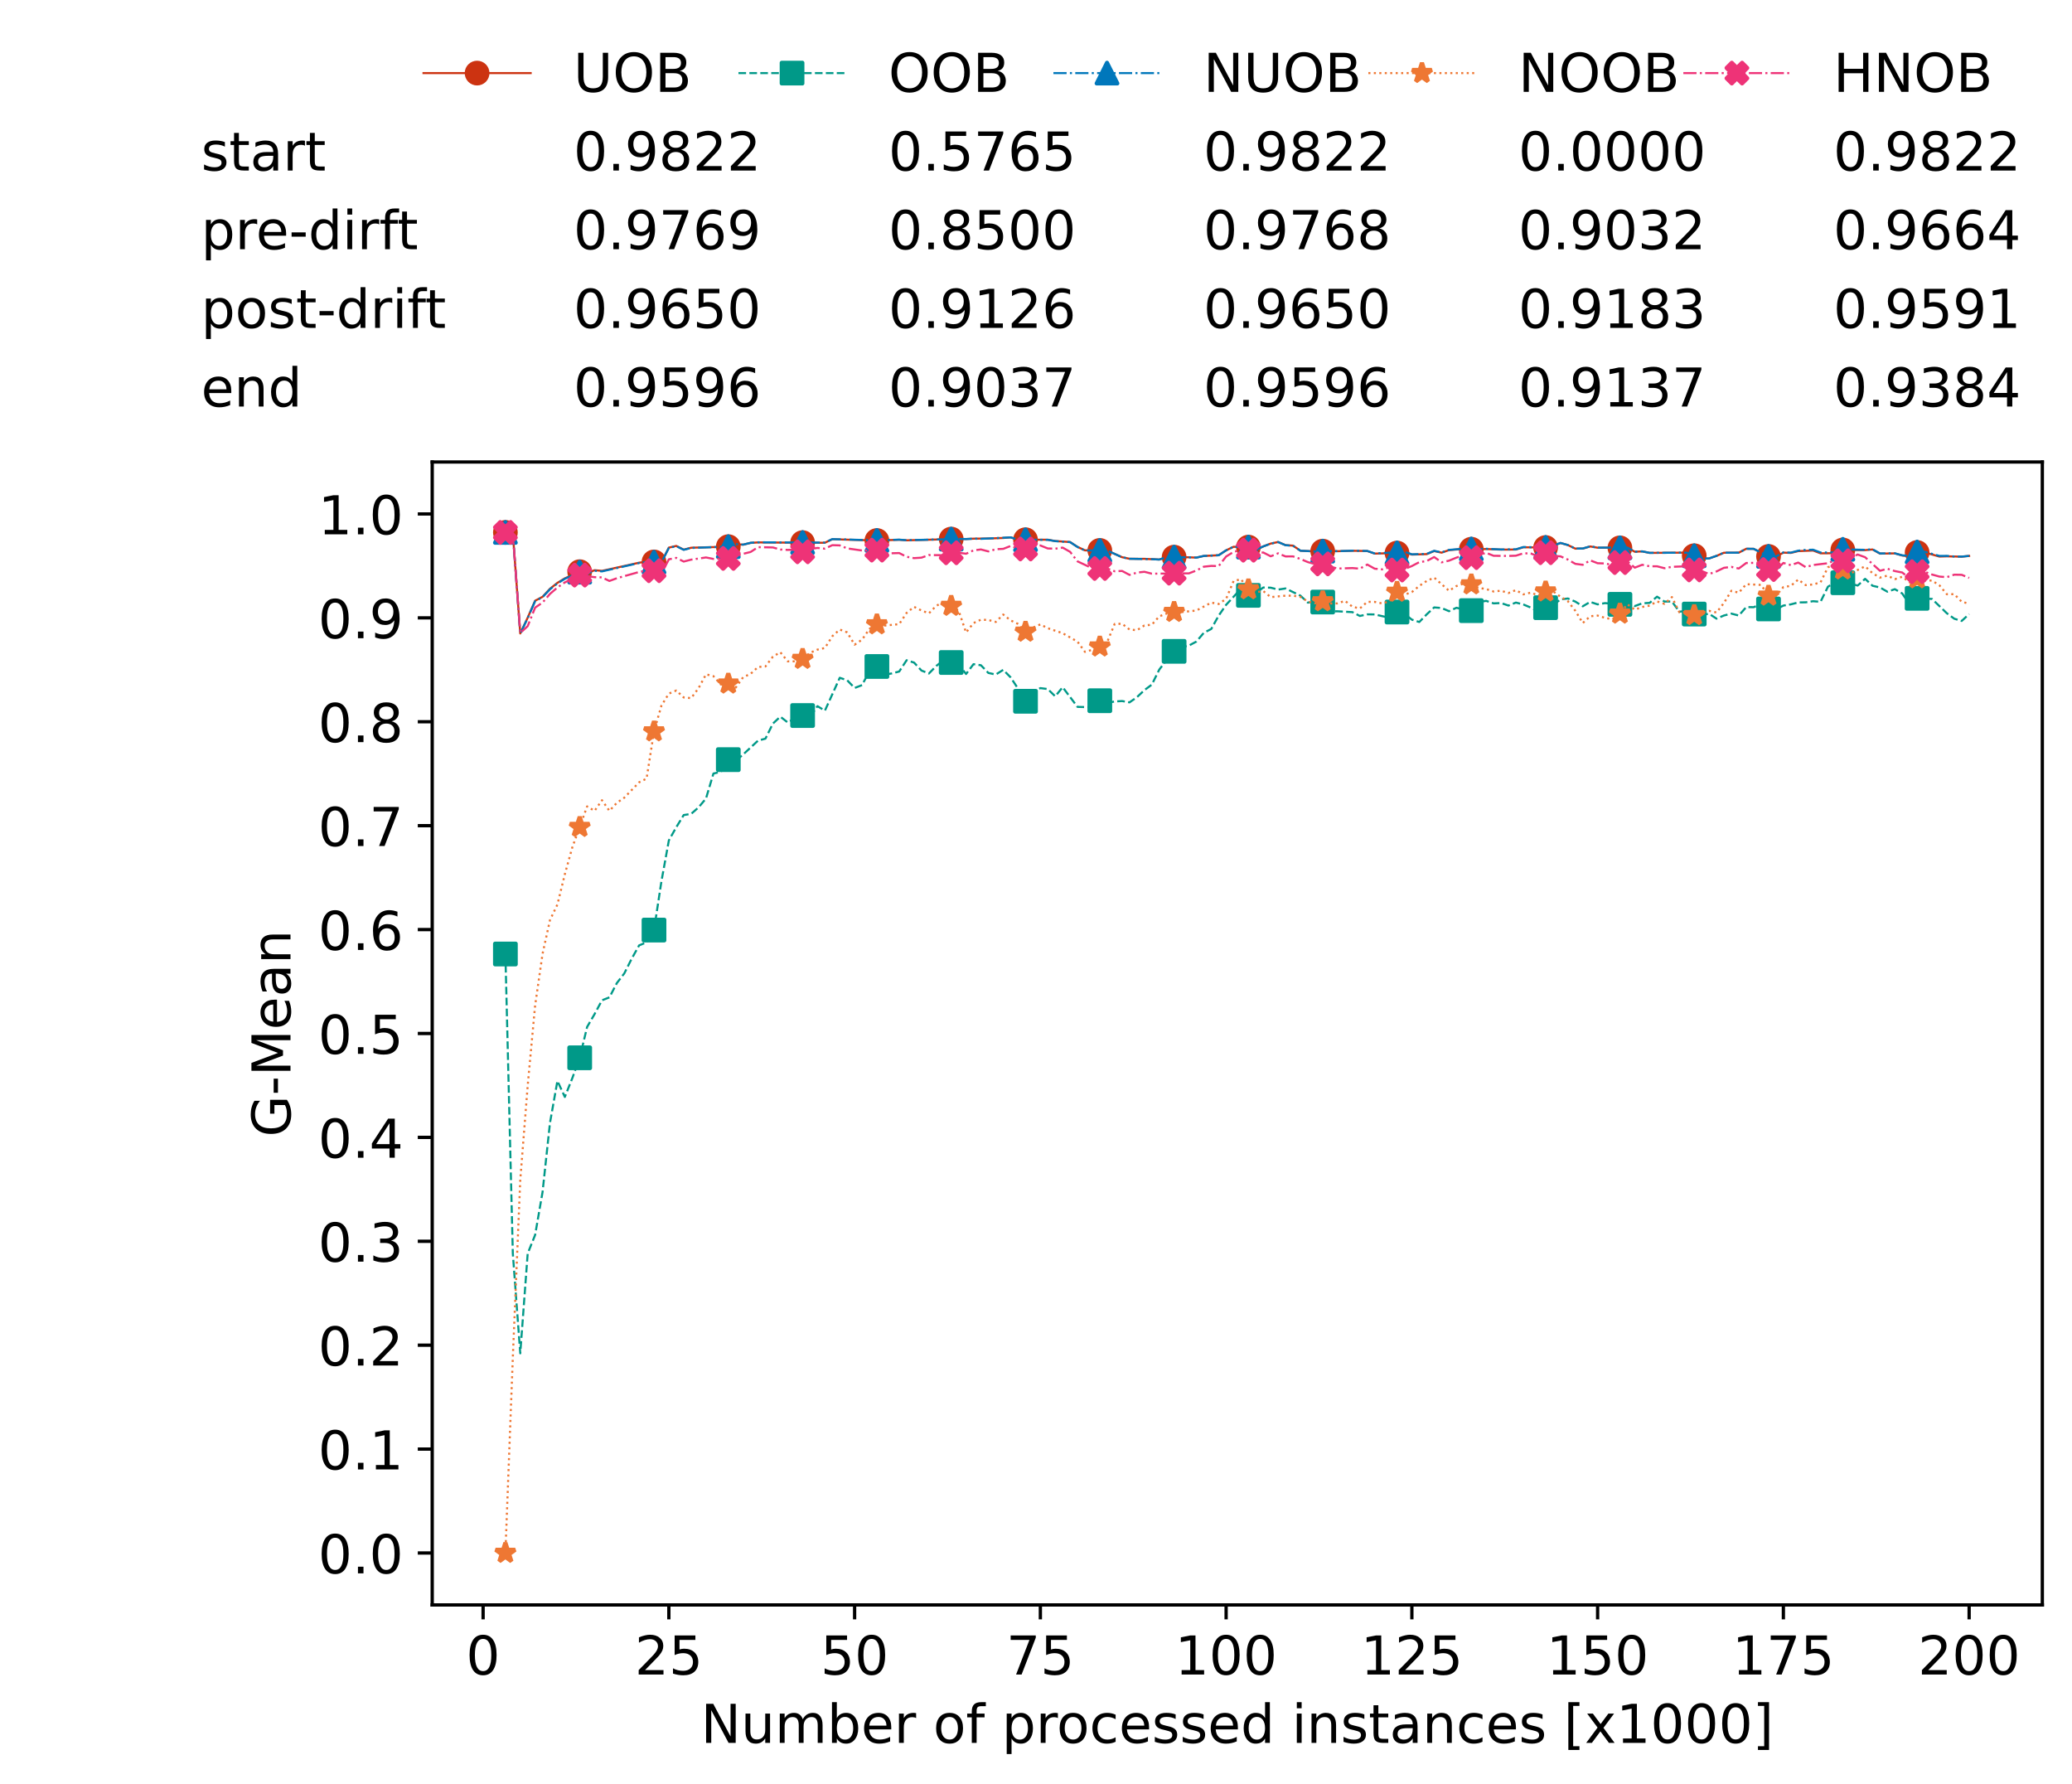 <?xml version="1.0" encoding="utf-8" standalone="no"?>
<!DOCTYPE svg PUBLIC "-//W3C//DTD SVG 1.1//EN"
  "http://www.w3.org/Graphics/SVG/1.1/DTD/svg11.dtd">
<!-- Created with matplotlib (https://matplotlib.org/) -->
<svg height="432.615pt" version="1.1" viewBox="0 0 502.65 432.615" width="502.65pt" xmlns="http://www.w3.org/2000/svg" xmlns:xlink="http://www.w3.org/1999/xlink">
 <defs>
  <style type="text/css">*{stroke-linecap:butt;stroke-linejoin:round;}</style>
 </defs>
 <g id="figure_1">
  <g id="patch_1">
   <path d="M 0 432.615 
L 502.65 432.615 
L 502.65 0 
L 0 0 
z
" style="fill:#ffffff;"/>
  </g>
  <g id="axes_1">
   <g id="patch_2">
    <path d="M 104.85 389.252 
L 495.45 389.252 
L 495.45 112.052 
L 104.85 112.052 
z
" style="fill:#ffffff;"/>
   </g>
   <g id="matplotlib.axis_1">
    <g id="xtick_1">
     <g id="line2d_1">
      <defs>
       <path d="M 0 0 
L 0 3.5 
" id="m9d1c21f31e" style="stroke:#000000;stroke-width:0.8;"/>
      </defs>
      <g>
       <use style="stroke:#000000;stroke-width:0.8;" x="117.197" xlink:href="#m9d1c21f31e" y="389.252"/>
      </g>
     </g>
     <g id="text_1">
      <!-- 0 -->
      <g transform="translate(113.061 406.13)scale(0.13 -0.13)">
       <defs>
        <path d="M 31.781 66.406 
Q 24.172 66.406 20.328 58.906 
Q 16.5 51.422 16.5 36.375 
Q 16.5 21.391 20.328 13.891 
Q 24.172 6.391 31.781 6.391 
Q 39.453 6.391 43.281 13.891 
Q 47.125 21.391 47.125 36.375 
Q 47.125 51.422 43.281 58.906 
Q 39.453 66.406 31.781 66.406 
z
M 31.781 74.219 
Q 44.047 74.219 50.516 64.516 
Q 56.984 54.828 56.984 36.375 
Q 56.984 17.969 50.516 8.266 
Q 44.047 -1.422 31.781 -1.422 
Q 19.531 -1.422 13.062 8.266 
Q 6.594 17.969 6.594 36.375 
Q 6.594 54.828 13.062 64.516 
Q 19.531 74.219 31.781 74.219 
z
" id="DejaVuSans-48"/>
       </defs>
       <use xlink:href="#DejaVuSans-48"/>
      </g>
     </g>
    </g>
    <g id="xtick_2">
     <g id="line2d_2">
      <g>
       <use style="stroke:#000000;stroke-width:0.8;" x="162.259" xlink:href="#m9d1c21f31e" y="389.252"/>
      </g>
     </g>
     <g id="text_2">
      <!-- 25 -->
      <g transform="translate(153.988 406.13)scale(0.13 -0.13)">
       <defs>
        <path d="M 19.188 8.297 
L 53.609 8.297 
L 53.609 0 
L 7.328 0 
L 7.328 8.297 
Q 12.938 14.109 22.625 23.891 
Q 32.328 33.688 34.812 36.531 
Q 39.547 41.844 41.422 45.531 
Q 43.312 49.219 43.312 52.781 
Q 43.312 58.594 39.234 62.25 
Q 35.156 65.922 28.609 65.922 
Q 23.969 65.922 18.812 64.312 
Q 13.672 62.703 7.812 59.422 
L 7.812 69.391 
Q 13.766 71.781 18.938 73 
Q 24.125 74.219 28.422 74.219 
Q 39.75 74.219 46.484 68.547 
Q 53.219 62.891 53.219 53.422 
Q 53.219 48.922 51.531 44.891 
Q 49.859 40.875 45.406 35.406 
Q 44.188 33.984 37.641 27.219 
Q 31.109 20.453 19.188 8.297 
z
" id="DejaVuSans-50"/>
        <path d="M 10.797 72.906 
L 49.516 72.906 
L 49.516 64.594 
L 19.828 64.594 
L 19.828 46.734 
Q 21.969 47.469 24.109 47.828 
Q 26.266 48.188 28.422 48.188 
Q 40.625 48.188 47.75 41.5 
Q 54.891 34.812 54.891 23.391 
Q 54.891 11.625 47.562 5.094 
Q 40.234 -1.422 26.906 -1.422 
Q 22.312 -1.422 17.547 -0.641 
Q 12.797 0.141 7.719 1.703 
L 7.719 11.625 
Q 12.109 9.234 16.797 8.062 
Q 21.484 6.891 26.703 6.891 
Q 35.156 6.891 40.078 11.328 
Q 45.016 15.766 45.016 23.391 
Q 45.016 31 40.078 35.438 
Q 35.156 39.891 26.703 39.891 
Q 22.75 39.891 18.812 39.016 
Q 14.891 38.141 10.797 36.281 
z
" id="DejaVuSans-53"/>
       </defs>
       <use xlink:href="#DejaVuSans-50"/>
       <use x="63.623" xlink:href="#DejaVuSans-53"/>
      </g>
     </g>
    </g>
    <g id="xtick_3">
     <g id="line2d_3">
      <g>
       <use style="stroke:#000000;stroke-width:0.8;" x="207.322" xlink:href="#m9d1c21f31e" y="389.252"/>
      </g>
     </g>
     <g id="text_3">
      <!-- 50 -->
      <g transform="translate(199.05 406.13)scale(0.13 -0.13)">
       <use xlink:href="#DejaVuSans-53"/>
       <use x="63.623" xlink:href="#DejaVuSans-48"/>
      </g>
     </g>
    </g>
    <g id="xtick_4">
     <g id="line2d_4">
      <g>
       <use style="stroke:#000000;stroke-width:0.8;" x="252.384" xlink:href="#m9d1c21f31e" y="389.252"/>
      </g>
     </g>
     <g id="text_4">
      <!-- 75 -->
      <g transform="translate(244.113 406.13)scale(0.13 -0.13)">
       <defs>
        <path d="M 8.203 72.906 
L 55.078 72.906 
L 55.078 68.703 
L 28.609 0 
L 18.312 0 
L 43.219 64.594 
L 8.203 64.594 
z
" id="DejaVuSans-55"/>
       </defs>
       <use xlink:href="#DejaVuSans-55"/>
       <use x="63.623" xlink:href="#DejaVuSans-53"/>
      </g>
     </g>
    </g>
    <g id="xtick_5">
     <g id="line2d_5">
      <g>
       <use style="stroke:#000000;stroke-width:0.8;" x="297.446" xlink:href="#m9d1c21f31e" y="389.252"/>
      </g>
     </g>
     <g id="text_5">
      <!-- 100 -->
      <g transform="translate(285.039 406.13)scale(0.13 -0.13)">
       <defs>
        <path d="M 12.406 8.297 
L 28.516 8.297 
L 28.516 63.922 
L 10.984 60.406 
L 10.984 69.391 
L 28.422 72.906 
L 38.281 72.906 
L 38.281 8.297 
L 54.391 8.297 
L 54.391 0 
L 12.406 0 
z
" id="DejaVuSans-49"/>
       </defs>
       <use xlink:href="#DejaVuSans-49"/>
       <use x="63.623" xlink:href="#DejaVuSans-48"/>
       <use x="127.246" xlink:href="#DejaVuSans-48"/>
      </g>
     </g>
    </g>
    <g id="xtick_6">
     <g id="line2d_6">
      <g>
       <use style="stroke:#000000;stroke-width:0.8;" x="342.509" xlink:href="#m9d1c21f31e" y="389.252"/>
      </g>
     </g>
     <g id="text_6">
      <!-- 125 -->
      <g transform="translate(330.102 406.13)scale(0.13 -0.13)">
       <use xlink:href="#DejaVuSans-49"/>
       <use x="63.623" xlink:href="#DejaVuSans-50"/>
       <use x="127.246" xlink:href="#DejaVuSans-53"/>
      </g>
     </g>
    </g>
    <g id="xtick_7">
     <g id="line2d_7">
      <g>
       <use style="stroke:#000000;stroke-width:0.8;" x="387.571" xlink:href="#m9d1c21f31e" y="389.252"/>
      </g>
     </g>
     <g id="text_7">
      <!-- 150 -->
      <g transform="translate(375.164 406.13)scale(0.13 -0.13)">
       <use xlink:href="#DejaVuSans-49"/>
       <use x="63.623" xlink:href="#DejaVuSans-53"/>
       <use x="127.246" xlink:href="#DejaVuSans-48"/>
      </g>
     </g>
    </g>
    <g id="xtick_8">
     <g id="line2d_8">
      <g>
       <use style="stroke:#000000;stroke-width:0.8;" x="432.633" xlink:href="#m9d1c21f31e" y="389.252"/>
      </g>
     </g>
     <g id="text_8">
      <!-- 175 -->
      <g transform="translate(420.226 406.13)scale(0.13 -0.13)">
       <use xlink:href="#DejaVuSans-49"/>
       <use x="63.623" xlink:href="#DejaVuSans-55"/>
       <use x="127.246" xlink:href="#DejaVuSans-53"/>
      </g>
     </g>
    </g>
    <g id="xtick_9">
     <g id="line2d_9">
      <g>
       <use style="stroke:#000000;stroke-width:0.8;" x="477.695" xlink:href="#m9d1c21f31e" y="389.252"/>
      </g>
     </g>
     <g id="text_9">
      <!-- 200 -->
      <g transform="translate(465.289 406.13)scale(0.13 -0.13)">
       <use xlink:href="#DejaVuSans-50"/>
       <use x="63.623" xlink:href="#DejaVuSans-48"/>
       <use x="127.246" xlink:href="#DejaVuSans-48"/>
      </g>
     </g>
    </g>
    <g id="text_10">
     <!-- Number of processed instances [x1000] -->
     <g transform="translate(170.025 422.711)scale(0.13 -0.13)">
      <defs>
       <path d="M 9.812 72.906 
L 23.094 72.906 
L 55.422 11.922 
L 55.422 72.906 
L 64.984 72.906 
L 64.984 0 
L 51.703 0 
L 19.391 60.984 
L 19.391 0 
L 9.812 0 
z
" id="DejaVuSans-78"/>
       <path d="M 8.5 21.578 
L 8.5 54.688 
L 17.484 54.688 
L 17.484 21.922 
Q 17.484 14.156 20.5 10.266 
Q 23.531 6.391 29.594 6.391 
Q 36.859 6.391 41.078 11.031 
Q 45.312 15.672 45.312 23.688 
L 45.312 54.688 
L 54.297 54.688 
L 54.297 0 
L 45.312 0 
L 45.312 8.406 
Q 42.047 3.422 37.719 1 
Q 33.406 -1.422 27.688 -1.422 
Q 18.266 -1.422 13.375 4.438 
Q 8.5 10.297 8.5 21.578 
z
M 31.109 56 
z
" id="DejaVuSans-117"/>
       <path d="M 52 44.188 
Q 55.375 50.25 60.062 53.125 
Q 64.75 56 71.094 56 
Q 79.641 56 84.281 50.016 
Q 88.922 44.047 88.922 33.016 
L 88.922 0 
L 79.891 0 
L 79.891 32.719 
Q 79.891 40.578 77.094 44.375 
Q 74.312 48.188 68.609 48.188 
Q 61.625 48.188 57.562 43.547 
Q 53.516 38.922 53.516 30.906 
L 53.516 0 
L 44.484 0 
L 44.484 32.719 
Q 44.484 40.625 41.703 44.406 
Q 38.922 48.188 33.109 48.188 
Q 26.219 48.188 22.156 43.531 
Q 18.109 38.875 18.109 30.906 
L 18.109 0 
L 9.078 0 
L 9.078 54.688 
L 18.109 54.688 
L 18.109 46.188 
Q 21.188 51.219 25.484 53.609 
Q 29.781 56 35.688 56 
Q 41.656 56 45.828 52.969 
Q 50 49.953 52 44.188 
z
" id="DejaVuSans-109"/>
       <path d="M 48.688 27.297 
Q 48.688 37.203 44.609 42.844 
Q 40.531 48.484 33.406 48.484 
Q 26.266 48.484 22.188 42.844 
Q 18.109 37.203 18.109 27.297 
Q 18.109 17.391 22.188 11.75 
Q 26.266 6.109 33.406 6.109 
Q 40.531 6.109 44.609 11.75 
Q 48.688 17.391 48.688 27.297 
z
M 18.109 46.391 
Q 20.953 51.266 25.266 53.625 
Q 29.594 56 35.594 56 
Q 45.562 56 51.781 48.094 
Q 58.016 40.188 58.016 27.297 
Q 58.016 14.406 51.781 6.484 
Q 45.562 -1.422 35.594 -1.422 
Q 29.594 -1.422 25.266 0.953 
Q 20.953 3.328 18.109 8.203 
L 18.109 0 
L 9.078 0 
L 9.078 75.984 
L 18.109 75.984 
z
" id="DejaVuSans-98"/>
       <path d="M 56.203 29.594 
L 56.203 25.203 
L 14.891 25.203 
Q 15.484 15.922 20.484 11.062 
Q 25.484 6.203 34.422 6.203 
Q 39.594 6.203 44.453 7.469 
Q 49.312 8.734 54.109 11.281 
L 54.109 2.781 
Q 49.266 0.734 44.188 -0.344 
Q 39.109 -1.422 33.891 -1.422 
Q 20.797 -1.422 13.156 6.188 
Q 5.516 13.812 5.516 26.812 
Q 5.516 40.234 12.766 48.109 
Q 20.016 56 32.328 56 
Q 43.359 56 49.781 48.891 
Q 56.203 41.797 56.203 29.594 
z
M 47.219 32.234 
Q 47.125 39.594 43.094 43.984 
Q 39.062 48.391 32.422 48.391 
Q 24.906 48.391 20.391 44.141 
Q 15.875 39.891 15.188 32.172 
z
" id="DejaVuSans-101"/>
       <path d="M 41.109 46.297 
Q 39.594 47.172 37.812 47.578 
Q 36.031 48 33.891 48 
Q 26.266 48 22.188 43.047 
Q 18.109 38.094 18.109 28.812 
L 18.109 0 
L 9.078 0 
L 9.078 54.688 
L 18.109 54.688 
L 18.109 46.188 
Q 20.953 51.172 25.484 53.578 
Q 30.031 56 36.531 56 
Q 37.453 56 38.578 55.875 
Q 39.703 55.766 41.062 55.516 
z
" id="DejaVuSans-114"/>
       <path id="DejaVuSans-32"/>
       <path d="M 30.609 48.391 
Q 23.391 48.391 19.188 42.75 
Q 14.984 37.109 14.984 27.297 
Q 14.984 17.484 19.156 11.844 
Q 23.344 6.203 30.609 6.203 
Q 37.797 6.203 41.984 11.859 
Q 46.188 17.531 46.188 27.297 
Q 46.188 37.016 41.984 42.703 
Q 37.797 48.391 30.609 48.391 
z
M 30.609 56 
Q 42.328 56 49.016 48.375 
Q 55.719 40.766 55.719 27.297 
Q 55.719 13.875 49.016 6.219 
Q 42.328 -1.422 30.609 -1.422 
Q 18.844 -1.422 12.172 6.219 
Q 5.516 13.875 5.516 27.297 
Q 5.516 40.766 12.172 48.375 
Q 18.844 56 30.609 56 
z
" id="DejaVuSans-111"/>
       <path d="M 37.109 75.984 
L 37.109 68.5 
L 28.516 68.5 
Q 23.688 68.5 21.797 66.547 
Q 19.922 64.594 19.922 59.516 
L 19.922 54.688 
L 34.719 54.688 
L 34.719 47.703 
L 19.922 47.703 
L 19.922 0 
L 10.891 0 
L 10.891 47.703 
L 2.297 47.703 
L 2.297 54.688 
L 10.891 54.688 
L 10.891 58.5 
Q 10.891 67.625 15.141 71.797 
Q 19.391 75.984 28.609 75.984 
z
" id="DejaVuSans-102"/>
       <path d="M 18.109 8.203 
L 18.109 -20.797 
L 9.078 -20.797 
L 9.078 54.688 
L 18.109 54.688 
L 18.109 46.391 
Q 20.953 51.266 25.266 53.625 
Q 29.594 56 35.594 56 
Q 45.562 56 51.781 48.094 
Q 58.016 40.188 58.016 27.297 
Q 58.016 14.406 51.781 6.484 
Q 45.562 -1.422 35.594 -1.422 
Q 29.594 -1.422 25.266 0.953 
Q 20.953 3.328 18.109 8.203 
z
M 48.688 27.297 
Q 48.688 37.203 44.609 42.844 
Q 40.531 48.484 33.406 48.484 
Q 26.266 48.484 22.188 42.844 
Q 18.109 37.203 18.109 27.297 
Q 18.109 17.391 22.188 11.75 
Q 26.266 6.109 33.406 6.109 
Q 40.531 6.109 44.609 11.75 
Q 48.688 17.391 48.688 27.297 
z
" id="DejaVuSans-112"/>
       <path d="M 48.781 52.594 
L 48.781 44.188 
Q 44.969 46.297 41.141 47.344 
Q 37.312 48.391 33.406 48.391 
Q 24.656 48.391 19.812 42.844 
Q 14.984 37.312 14.984 27.297 
Q 14.984 17.281 19.812 11.734 
Q 24.656 6.203 33.406 6.203 
Q 37.312 6.203 41.141 7.25 
Q 44.969 8.297 48.781 10.406 
L 48.781 2.094 
Q 45.016 0.344 40.984 -0.531 
Q 36.969 -1.422 32.422 -1.422 
Q 20.062 -1.422 12.781 6.344 
Q 5.516 14.109 5.516 27.297 
Q 5.516 40.672 12.859 48.328 
Q 20.219 56 33.016 56 
Q 37.156 56 41.109 55.141 
Q 45.062 54.297 48.781 52.594 
z
" id="DejaVuSans-99"/>
       <path d="M 44.281 53.078 
L 44.281 44.578 
Q 40.484 46.531 36.375 47.5 
Q 32.281 48.484 27.875 48.484 
Q 21.188 48.484 17.844 46.438 
Q 14.5 44.391 14.5 40.281 
Q 14.5 37.156 16.891 35.375 
Q 19.281 33.594 26.516 31.984 
L 29.594 31.297 
Q 39.156 29.25 43.188 25.516 
Q 47.219 21.781 47.219 15.094 
Q 47.219 7.469 41.188 3.016 
Q 35.156 -1.422 24.609 -1.422 
Q 20.219 -1.422 15.453 -0.562 
Q 10.688 0.297 5.422 2 
L 5.422 11.281 
Q 10.406 8.688 15.234 7.391 
Q 20.062 6.109 24.812 6.109 
Q 31.156 6.109 34.562 8.281 
Q 37.984 10.453 37.984 14.406 
Q 37.984 18.062 35.516 20.016 
Q 33.062 21.969 24.703 23.781 
L 21.578 24.516 
Q 13.234 26.266 9.516 29.906 
Q 5.812 33.547 5.812 39.891 
Q 5.812 47.609 11.281 51.797 
Q 16.75 56 26.812 56 
Q 31.781 56 36.172 55.266 
Q 40.578 54.547 44.281 53.078 
z
" id="DejaVuSans-115"/>
       <path d="M 45.406 46.391 
L 45.406 75.984 
L 54.391 75.984 
L 54.391 0 
L 45.406 0 
L 45.406 8.203 
Q 42.578 3.328 38.25 0.953 
Q 33.938 -1.422 27.875 -1.422 
Q 17.969 -1.422 11.734 6.484 
Q 5.516 14.406 5.516 27.297 
Q 5.516 40.188 11.734 48.094 
Q 17.969 56 27.875 56 
Q 33.938 56 38.25 53.625 
Q 42.578 51.266 45.406 46.391 
z
M 14.797 27.297 
Q 14.797 17.391 18.875 11.75 
Q 22.953 6.109 30.078 6.109 
Q 37.203 6.109 41.297 11.75 
Q 45.406 17.391 45.406 27.297 
Q 45.406 37.203 41.297 42.844 
Q 37.203 48.484 30.078 48.484 
Q 22.953 48.484 18.875 42.844 
Q 14.797 37.203 14.797 27.297 
z
" id="DejaVuSans-100"/>
       <path d="M 9.422 54.688 
L 18.406 54.688 
L 18.406 0 
L 9.422 0 
z
M 9.422 75.984 
L 18.406 75.984 
L 18.406 64.594 
L 9.422 64.594 
z
" id="DejaVuSans-105"/>
       <path d="M 54.891 33.016 
L 54.891 0 
L 45.906 0 
L 45.906 32.719 
Q 45.906 40.484 42.875 44.328 
Q 39.844 48.188 33.797 48.188 
Q 26.516 48.188 22.312 43.547 
Q 18.109 38.922 18.109 30.906 
L 18.109 0 
L 9.078 0 
L 9.078 54.688 
L 18.109 54.688 
L 18.109 46.188 
Q 21.344 51.125 25.703 53.562 
Q 30.078 56 35.797 56 
Q 45.219 56 50.047 50.172 
Q 54.891 44.344 54.891 33.016 
z
" id="DejaVuSans-110"/>
       <path d="M 18.312 70.219 
L 18.312 54.688 
L 36.812 54.688 
L 36.812 47.703 
L 18.312 47.703 
L 18.312 18.016 
Q 18.312 11.328 20.141 9.422 
Q 21.969 7.516 27.594 7.516 
L 36.812 7.516 
L 36.812 0 
L 27.594 0 
Q 17.188 0 13.234 3.875 
Q 9.281 7.766 9.281 18.016 
L 9.281 47.703 
L 2.688 47.703 
L 2.688 54.688 
L 9.281 54.688 
L 9.281 70.219 
z
" id="DejaVuSans-116"/>
       <path d="M 34.281 27.484 
Q 23.391 27.484 19.188 25 
Q 14.984 22.516 14.984 16.5 
Q 14.984 11.719 18.141 8.906 
Q 21.297 6.109 26.703 6.109 
Q 34.188 6.109 38.703 11.406 
Q 43.219 16.703 43.219 25.484 
L 43.219 27.484 
z
M 52.203 31.203 
L 52.203 0 
L 43.219 0 
L 43.219 8.297 
Q 40.141 3.328 35.547 0.953 
Q 30.953 -1.422 24.312 -1.422 
Q 15.922 -1.422 10.953 3.297 
Q 6 8.016 6 15.922 
Q 6 25.141 12.172 29.828 
Q 18.359 34.516 30.609 34.516 
L 43.219 34.516 
L 43.219 35.406 
Q 43.219 41.609 39.141 45 
Q 35.062 48.391 27.688 48.391 
Q 23 48.391 18.547 47.266 
Q 14.109 46.141 10.016 43.891 
L 10.016 52.203 
Q 14.938 54.109 19.578 55.047 
Q 24.219 56 28.609 56 
Q 40.484 56 46.344 49.844 
Q 52.203 43.703 52.203 31.203 
z
" id="DejaVuSans-97"/>
       <path d="M 8.594 75.984 
L 29.297 75.984 
L 29.297 69 
L 17.578 69 
L 17.578 -6.203 
L 29.297 -6.203 
L 29.297 -13.188 
L 8.594 -13.188 
z
" id="DejaVuSans-91"/>
       <path d="M 54.891 54.688 
L 35.109 28.078 
L 55.906 0 
L 45.312 0 
L 29.391 21.484 
L 13.484 0 
L 2.875 0 
L 24.125 28.609 
L 4.688 54.688 
L 15.281 54.688 
L 29.781 35.203 
L 44.281 54.688 
z
" id="DejaVuSans-120"/>
       <path d="M 30.422 75.984 
L 30.422 -13.188 
L 9.719 -13.188 
L 9.719 -6.203 
L 21.391 -6.203 
L 21.391 69 
L 9.719 69 
L 9.719 75.984 
z
" id="DejaVuSans-93"/>
      </defs>
      <use xlink:href="#DejaVuSans-78"/>
      <use x="74.805" xlink:href="#DejaVuSans-117"/>
      <use x="138.184" xlink:href="#DejaVuSans-109"/>
      <use x="235.596" xlink:href="#DejaVuSans-98"/>
      <use x="299.072" xlink:href="#DejaVuSans-101"/>
      <use x="360.596" xlink:href="#DejaVuSans-114"/>
      <use x="401.709" xlink:href="#DejaVuSans-32"/>
      <use x="433.496" xlink:href="#DejaVuSans-111"/>
      <use x="494.678" xlink:href="#DejaVuSans-102"/>
      <use x="529.883" xlink:href="#DejaVuSans-32"/>
      <use x="561.67" xlink:href="#DejaVuSans-112"/>
      <use x="625.146" xlink:href="#DejaVuSans-114"/>
      <use x="664.01" xlink:href="#DejaVuSans-111"/>
      <use x="725.191" xlink:href="#DejaVuSans-99"/>
      <use x="780.172" xlink:href="#DejaVuSans-101"/>
      <use x="841.695" xlink:href="#DejaVuSans-115"/>
      <use x="893.795" xlink:href="#DejaVuSans-115"/>
      <use x="945.895" xlink:href="#DejaVuSans-101"/>
      <use x="1007.418" xlink:href="#DejaVuSans-100"/>
      <use x="1070.895" xlink:href="#DejaVuSans-32"/>
      <use x="1102.682" xlink:href="#DejaVuSans-105"/>
      <use x="1130.465" xlink:href="#DejaVuSans-110"/>
      <use x="1193.844" xlink:href="#DejaVuSans-115"/>
      <use x="1245.943" xlink:href="#DejaVuSans-116"/>
      <use x="1285.152" xlink:href="#DejaVuSans-97"/>
      <use x="1346.432" xlink:href="#DejaVuSans-110"/>
      <use x="1409.811" xlink:href="#DejaVuSans-99"/>
      <use x="1464.791" xlink:href="#DejaVuSans-101"/>
      <use x="1526.314" xlink:href="#DejaVuSans-115"/>
      <use x="1578.414" xlink:href="#DejaVuSans-32"/>
      <use x="1610.201" xlink:href="#DejaVuSans-91"/>
      <use x="1649.215" xlink:href="#DejaVuSans-120"/>
      <use x="1708.395" xlink:href="#DejaVuSans-49"/>
      <use x="1772.018" xlink:href="#DejaVuSans-48"/>
      <use x="1835.641" xlink:href="#DejaVuSans-48"/>
      <use x="1899.264" xlink:href="#DejaVuSans-48"/>
      <use x="1962.887" xlink:href="#DejaVuSans-93"/>
     </g>
    </g>
   </g>
   <g id="matplotlib.axis_2">
    <g id="ytick_1">
     <g id="line2d_10">
      <defs>
       <path d="M 0 0 
L -3.5 0 
" id="m7082afa9e7" style="stroke:#000000;stroke-width:0.8;"/>
      </defs>
      <g>
       <use style="stroke:#000000;stroke-width:0.8;" x="104.85" xlink:href="#m7082afa9e7" y="376.652"/>
      </g>
     </g>
     <g id="text_11">
      <!-- 0.0 -->
      <g transform="translate(77.176 381.591)scale(0.13 -0.13)">
       <defs>
        <path d="M 10.688 12.406 
L 21 12.406 
L 21 0 
L 10.688 0 
z
" id="DejaVuSans-46"/>
       </defs>
       <use xlink:href="#DejaVuSans-48"/>
       <use x="63.623" xlink:href="#DejaVuSans-46"/>
       <use x="95.41" xlink:href="#DejaVuSans-48"/>
      </g>
     </g>
    </g>
    <g id="ytick_2">
     <g id="line2d_11">
      <g>
       <use style="stroke:#000000;stroke-width:0.8;" x="104.85" xlink:href="#m7082afa9e7" y="351.452"/>
      </g>
     </g>
     <g id="text_12">
      <!-- 0.1 -->
      <g transform="translate(77.176 356.391)scale(0.13 -0.13)">
       <use xlink:href="#DejaVuSans-48"/>
       <use x="63.623" xlink:href="#DejaVuSans-46"/>
       <use x="95.41" xlink:href="#DejaVuSans-49"/>
      </g>
     </g>
    </g>
    <g id="ytick_3">
     <g id="line2d_12">
      <g>
       <use style="stroke:#000000;stroke-width:0.8;" x="104.85" xlink:href="#m7082afa9e7" y="326.252"/>
      </g>
     </g>
     <g id="text_13">
      <!-- 0.2 -->
      <g transform="translate(77.176 331.191)scale(0.13 -0.13)">
       <use xlink:href="#DejaVuSans-48"/>
       <use x="63.623" xlink:href="#DejaVuSans-46"/>
       <use x="95.41" xlink:href="#DejaVuSans-50"/>
      </g>
     </g>
    </g>
    <g id="ytick_4">
     <g id="line2d_13">
      <g>
       <use style="stroke:#000000;stroke-width:0.8;" x="104.85" xlink:href="#m7082afa9e7" y="301.052"/>
      </g>
     </g>
     <g id="text_14">
      <!-- 0.3 -->
      <g transform="translate(77.176 305.991)scale(0.13 -0.13)">
       <defs>
        <path d="M 40.578 39.312 
Q 47.656 37.797 51.625 33 
Q 55.609 28.219 55.609 21.188 
Q 55.609 10.406 48.188 4.484 
Q 40.766 -1.422 27.094 -1.422 
Q 22.516 -1.422 17.656 -0.516 
Q 12.797 0.391 7.625 2.203 
L 7.625 11.719 
Q 11.719 9.328 16.594 8.109 
Q 21.484 6.891 26.812 6.891 
Q 36.078 6.891 40.938 10.547 
Q 45.797 14.203 45.797 21.188 
Q 45.797 27.641 41.281 31.266 
Q 36.766 34.906 28.719 34.906 
L 20.219 34.906 
L 20.219 43.016 
L 29.109 43.016 
Q 36.375 43.016 40.234 45.922 
Q 44.094 48.828 44.094 54.297 
Q 44.094 59.906 40.109 62.906 
Q 36.141 65.922 28.719 65.922 
Q 24.656 65.922 20.016 65.031 
Q 15.375 64.156 9.812 62.312 
L 9.812 71.094 
Q 15.438 72.656 20.344 73.438 
Q 25.25 74.219 29.594 74.219 
Q 40.828 74.219 47.359 69.109 
Q 53.906 64.016 53.906 55.328 
Q 53.906 49.266 50.438 45.094 
Q 46.969 40.922 40.578 39.312 
z
" id="DejaVuSans-51"/>
       </defs>
       <use xlink:href="#DejaVuSans-48"/>
       <use x="63.623" xlink:href="#DejaVuSans-46"/>
       <use x="95.41" xlink:href="#DejaVuSans-51"/>
      </g>
     </g>
    </g>
    <g id="ytick_5">
     <g id="line2d_14">
      <g>
       <use style="stroke:#000000;stroke-width:0.8;" x="104.85" xlink:href="#m7082afa9e7" y="275.852"/>
      </g>
     </g>
     <g id="text_15">
      <!-- 0.4 -->
      <g transform="translate(77.176 280.791)scale(0.13 -0.13)">
       <defs>
        <path d="M 37.797 64.312 
L 12.891 25.391 
L 37.797 25.391 
z
M 35.203 72.906 
L 47.609 72.906 
L 47.609 25.391 
L 58.016 25.391 
L 58.016 17.188 
L 47.609 17.188 
L 47.609 0 
L 37.797 0 
L 37.797 17.188 
L 4.891 17.188 
L 4.891 26.703 
z
" id="DejaVuSans-52"/>
       </defs>
       <use xlink:href="#DejaVuSans-48"/>
       <use x="63.623" xlink:href="#DejaVuSans-46"/>
       <use x="95.41" xlink:href="#DejaVuSans-52"/>
      </g>
     </g>
    </g>
    <g id="ytick_6">
     <g id="line2d_15">
      <g>
       <use style="stroke:#000000;stroke-width:0.8;" x="104.85" xlink:href="#m7082afa9e7" y="250.652"/>
      </g>
     </g>
     <g id="text_16">
      <!-- 0.5 -->
      <g transform="translate(77.176 255.591)scale(0.13 -0.13)">
       <use xlink:href="#DejaVuSans-48"/>
       <use x="63.623" xlink:href="#DejaVuSans-46"/>
       <use x="95.41" xlink:href="#DejaVuSans-53"/>
      </g>
     </g>
    </g>
    <g id="ytick_7">
     <g id="line2d_16">
      <g>
       <use style="stroke:#000000;stroke-width:0.8;" x="104.85" xlink:href="#m7082afa9e7" y="225.452"/>
      </g>
     </g>
     <g id="text_17">
      <!-- 0.6 -->
      <g transform="translate(77.176 230.391)scale(0.13 -0.13)">
       <defs>
        <path d="M 33.016 40.375 
Q 26.375 40.375 22.484 35.828 
Q 18.609 31.297 18.609 23.391 
Q 18.609 15.531 22.484 10.953 
Q 26.375 6.391 33.016 6.391 
Q 39.656 6.391 43.531 10.953 
Q 47.406 15.531 47.406 23.391 
Q 47.406 31.297 43.531 35.828 
Q 39.656 40.375 33.016 40.375 
z
M 52.594 71.297 
L 52.594 62.312 
Q 48.875 64.062 45.094 64.984 
Q 41.312 65.922 37.594 65.922 
Q 27.828 65.922 22.672 59.328 
Q 17.531 52.734 16.797 39.406 
Q 19.672 43.656 24.016 45.922 
Q 28.375 48.188 33.594 48.188 
Q 44.578 48.188 50.953 41.516 
Q 57.328 34.859 57.328 23.391 
Q 57.328 12.156 50.688 5.359 
Q 44.047 -1.422 33.016 -1.422 
Q 20.359 -1.422 13.672 8.266 
Q 6.984 17.969 6.984 36.375 
Q 6.984 53.656 15.188 63.938 
Q 23.391 74.219 37.203 74.219 
Q 40.922 74.219 44.703 73.484 
Q 48.484 72.75 52.594 71.297 
z
" id="DejaVuSans-54"/>
       </defs>
       <use xlink:href="#DejaVuSans-48"/>
       <use x="63.623" xlink:href="#DejaVuSans-46"/>
       <use x="95.41" xlink:href="#DejaVuSans-54"/>
      </g>
     </g>
    </g>
    <g id="ytick_8">
     <g id="line2d_17">
      <g>
       <use style="stroke:#000000;stroke-width:0.8;" x="104.85" xlink:href="#m7082afa9e7" y="200.252"/>
      </g>
     </g>
     <g id="text_18">
      <!-- 0.7 -->
      <g transform="translate(77.176 205.191)scale(0.13 -0.13)">
       <use xlink:href="#DejaVuSans-48"/>
       <use x="63.623" xlink:href="#DejaVuSans-46"/>
       <use x="95.41" xlink:href="#DejaVuSans-55"/>
      </g>
     </g>
    </g>
    <g id="ytick_9">
     <g id="line2d_18">
      <g>
       <use style="stroke:#000000;stroke-width:0.8;" x="104.85" xlink:href="#m7082afa9e7" y="175.052"/>
      </g>
     </g>
     <g id="text_19">
      <!-- 0.8 -->
      <g transform="translate(77.176 179.991)scale(0.13 -0.13)">
       <defs>
        <path d="M 31.781 34.625 
Q 24.75 34.625 20.719 30.859 
Q 16.703 27.094 16.703 20.516 
Q 16.703 13.922 20.719 10.156 
Q 24.75 6.391 31.781 6.391 
Q 38.812 6.391 42.859 10.172 
Q 46.922 13.969 46.922 20.516 
Q 46.922 27.094 42.891 30.859 
Q 38.875 34.625 31.781 34.625 
z
M 21.922 38.812 
Q 15.578 40.375 12.031 44.719 
Q 8.5 49.078 8.5 55.328 
Q 8.5 64.062 14.719 69.141 
Q 20.953 74.219 31.781 74.219 
Q 42.672 74.219 48.875 69.141 
Q 55.078 64.062 55.078 55.328 
Q 55.078 49.078 51.531 44.719 
Q 48 40.375 41.703 38.812 
Q 48.828 37.156 52.797 32.312 
Q 56.781 27.484 56.781 20.516 
Q 56.781 9.906 50.312 4.234 
Q 43.844 -1.422 31.781 -1.422 
Q 19.734 -1.422 13.25 4.234 
Q 6.781 9.906 6.781 20.516 
Q 6.781 27.484 10.781 32.312 
Q 14.797 37.156 21.922 38.812 
z
M 18.312 54.391 
Q 18.312 48.734 21.844 45.562 
Q 25.391 42.391 31.781 42.391 
Q 38.141 42.391 41.719 45.562 
Q 45.312 48.734 45.312 54.391 
Q 45.312 60.062 41.719 63.234 
Q 38.141 66.406 31.781 66.406 
Q 25.391 66.406 21.844 63.234 
Q 18.312 60.062 18.312 54.391 
z
" id="DejaVuSans-56"/>
       </defs>
       <use xlink:href="#DejaVuSans-48"/>
       <use x="63.623" xlink:href="#DejaVuSans-46"/>
       <use x="95.41" xlink:href="#DejaVuSans-56"/>
      </g>
     </g>
    </g>
    <g id="ytick_10">
     <g id="line2d_19">
      <g>
       <use style="stroke:#000000;stroke-width:0.8;" x="104.85" xlink:href="#m7082afa9e7" y="149.852"/>
      </g>
     </g>
     <g id="text_20">
      <!-- 0.9 -->
      <g transform="translate(77.176 154.791)scale(0.13 -0.13)">
       <defs>
        <path d="M 10.984 1.516 
L 10.984 10.5 
Q 14.703 8.734 18.5 7.812 
Q 22.312 6.891 25.984 6.891 
Q 35.75 6.891 40.891 13.453 
Q 46.047 20.016 46.781 33.406 
Q 43.953 29.203 39.594 26.953 
Q 35.25 24.703 29.984 24.703 
Q 19.047 24.703 12.672 31.312 
Q 6.297 37.938 6.297 49.422 
Q 6.297 60.641 12.938 67.422 
Q 19.578 74.219 30.609 74.219 
Q 43.266 74.219 49.922 64.516 
Q 56.594 54.828 56.594 36.375 
Q 56.594 19.141 48.406 8.859 
Q 40.234 -1.422 26.422 -1.422 
Q 22.703 -1.422 18.891 -0.688 
Q 15.094 0.047 10.984 1.516 
z
M 30.609 32.422 
Q 37.25 32.422 41.125 36.953 
Q 45.016 41.5 45.016 49.422 
Q 45.016 57.281 41.125 61.844 
Q 37.25 66.406 30.609 66.406 
Q 23.969 66.406 20.094 61.844 
Q 16.219 57.281 16.219 49.422 
Q 16.219 41.5 20.094 36.953 
Q 23.969 32.422 30.609 32.422 
z
" id="DejaVuSans-57"/>
       </defs>
       <use xlink:href="#DejaVuSans-48"/>
       <use x="63.623" xlink:href="#DejaVuSans-46"/>
       <use x="95.41" xlink:href="#DejaVuSans-57"/>
      </g>
     </g>
    </g>
    <g id="ytick_11">
     <g id="line2d_20">
      <g>
       <use style="stroke:#000000;stroke-width:0.8;" x="104.85" xlink:href="#m7082afa9e7" y="124.652"/>
      </g>
     </g>
     <g id="text_21">
      <!-- 1.0 -->
      <g transform="translate(77.176 129.591)scale(0.13 -0.13)">
       <use xlink:href="#DejaVuSans-49"/>
       <use x="63.623" xlink:href="#DejaVuSans-46"/>
       <use x="95.41" xlink:href="#DejaVuSans-48"/>
      </g>
     </g>
    </g>
    <g id="text_22">
     <!-- G-Mean -->
     <g transform="translate(70.472 275.744)rotate(-90)scale(0.13 -0.13)">
      <defs>
       <path d="M 59.516 10.406 
L 59.516 29.984 
L 43.406 29.984 
L 43.406 38.094 
L 69.281 38.094 
L 69.281 6.781 
Q 63.578 2.734 56.688 0.656 
Q 49.812 -1.422 42 -1.422 
Q 24.906 -1.422 15.25 8.562 
Q 5.609 18.562 5.609 36.375 
Q 5.609 54.25 15.25 64.234 
Q 24.906 74.219 42 74.219 
Q 49.125 74.219 55.547 72.453 
Q 61.969 70.703 67.391 67.281 
L 67.391 56.781 
Q 61.922 61.422 55.766 63.766 
Q 49.609 66.109 42.828 66.109 
Q 29.438 66.109 22.719 58.641 
Q 16.016 51.172 16.016 36.375 
Q 16.016 21.625 22.719 14.156 
Q 29.438 6.688 42.828 6.688 
Q 48.047 6.688 52.141 7.594 
Q 56.25 8.5 59.516 10.406 
z
" id="DejaVuSans-71"/>
       <path d="M 4.891 31.391 
L 31.203 31.391 
L 31.203 23.391 
L 4.891 23.391 
z
" id="DejaVuSans-45"/>
       <path d="M 9.812 72.906 
L 24.516 72.906 
L 43.109 23.297 
L 61.812 72.906 
L 76.516 72.906 
L 76.516 0 
L 66.891 0 
L 66.891 64.016 
L 48.094 14.016 
L 38.188 14.016 
L 19.391 64.016 
L 19.391 0 
L 9.812 0 
z
" id="DejaVuSans-77"/>
      </defs>
      <use xlink:href="#DejaVuSans-71"/>
      <use x="77.49" xlink:href="#DejaVuSans-45"/>
      <use x="113.574" xlink:href="#DejaVuSans-77"/>
      <use x="199.854" xlink:href="#DejaVuSans-101"/>
      <use x="261.377" xlink:href="#DejaVuSans-97"/>
      <use x="322.656" xlink:href="#DejaVuSans-110"/>
     </g>
    </g>
   </g>
   <g id="line2d_21"/>
   <g id="line2d_22"/>
   <g id="line2d_23"/>
   <g id="line2d_24"/>
   <g id="line2d_25"/>
   <g id="line2d_26">
    <path clip-path="url(#p0848efefb1)" d="M 122.605 129.128 
L 124.407 129.324 
L 126.21 153.636 
L 128.012 149.806 
L 129.815 145.697 
L 131.617 144.747 
L 133.419 142.793 
L 135.222 141.365 
L 137.024 140.268 
L 140.629 138.651 
L 142.432 139.02 
L 144.234 138.3 
L 146.037 138.453 
L 155.049 136.473 
L 156.852 136.218 
L 160.457 136.344 
L 162.259 132.818 
L 164.062 132.405 
L 165.864 133.308 
L 167.667 132.842 
L 176.679 132.586 
L 178.482 131.974 
L 180.284 132.104 
L 182.087 131.675 
L 183.889 131.552 
L 196.507 131.644 
L 200.112 131.631 
L 201.914 130.78 
L 212.729 131.092 
L 218.137 130.91 
L 219.939 131.046 
L 232.557 130.702 
L 234.359 130.732 
L 236.162 130.647 
L 239.767 130.607 
L 243.372 130.476 
L 245.174 130.326 
L 246.976 130.887 
L 254.186 130.896 
L 255.989 131.22 
L 259.594 131.463 
L 261.396 132.641 
L 263.199 133.476 
L 266.804 133.493 
L 268.606 133.525 
L 272.211 135.145 
L 274.014 135.519 
L 277.619 135.537 
L 281.224 135.707 
L 283.026 135.125 
L 288.434 135.163 
L 290.236 135.241 
L 292.039 134.834 
L 295.644 134.664 
L 297.446 133.478 
L 299.249 132.615 
L 302.854 132.695 
L 304.656 133.346 
L 306.459 132.517 
L 308.261 131.839 
L 310.064 131.454 
L 311.866 132.219 
L 313.669 132.336 
L 315.471 133.562 
L 319.076 133.745 
L 322.681 133.646 
L 324.484 133.685 
L 328.089 133.576 
L 331.694 133.644 
L 333.496 134.266 
L 337.101 134.172 
L 338.904 134.133 
L 340.706 133.89 
L 342.509 134.507 
L 346.114 134.394 
L 347.916 133.648 
L 349.719 134.036 
L 351.521 133.419 
L 355.126 133.128 
L 358.731 133.232 
L 360.533 133.152 
L 364.138 133.301 
L 367.743 133.28 
L 369.546 132.731 
L 374.953 132.799 
L 376.756 132.381 
L 378.558 131.693 
L 380.361 132.2 
L 382.163 133.062 
L 383.966 133.051 
L 385.768 132.533 
L 387.571 132.839 
L 394.781 132.818 
L 396.583 133.817 
L 398.386 133.732 
L 400.188 134.093 
L 409.201 134.028 
L 412.806 135.478 
L 414.608 135.446 
L 416.411 134.818 
L 418.213 134.058 
L 421.818 134.039 
L 423.621 133.097 
L 425.423 133.117 
L 429.028 134.959 
L 430.831 135.024 
L 432.633 134.032 
L 434.436 134.098 
L 436.238 133.664 
L 439.843 133.522 
L 441.646 134.199 
L 445.251 134.172 
L 447.053 133.387 
L 450.658 133.402 
L 452.461 133.422 
L 454.263 133.267 
L 456.066 134.273 
L 459.671 134.213 
L 461.473 134.731 
L 463.276 134.908 
L 465.078 133.998 
L 466.881 133.974 
L 470.485 134.986 
L 472.288 134.93 
L 475.893 135.007 
L 477.695 134.834 
L 477.695 134.834 
" style="fill:none;stroke:#cc3311;stroke-linecap:square;stroke-width:0.5;"/>
    <defs>
     <path d="M 0 2.5 
C 0.663 2.5 1.299 2.237 1.768 1.768 
C 2.237 1.299 2.5 0.663 2.5 0 
C 2.5 -0.663 2.237 -1.299 1.768 -1.768 
C 1.299 -2.237 0.663 -2.5 0 -2.5 
C -0.663 -2.5 -1.299 -2.237 -1.768 -1.768 
C -2.237 -1.299 -2.5 -0.663 -2.5 0 
C -2.5 0.663 -2.237 1.299 -1.768 1.768 
C -1.299 2.237 -0.663 2.5 0 2.5 
z
" id="m9a3f93215b" style="stroke:#cc3311;"/>
    </defs>
    <g clip-path="url(#p0848efefb1)">
     <use style="fill:#cc3311;stroke:#cc3311;" x="122.605" xlink:href="#m9a3f93215b" y="129.128"/>
     <use style="fill:#cc3311;stroke:#cc3311;" x="140.629" xlink:href="#m9a3f93215b" y="138.651"/>
     <use style="fill:#cc3311;stroke:#cc3311;" x="158.654" xlink:href="#m9a3f93215b" y="136.285"/>
     <use style="fill:#cc3311;stroke:#cc3311;" x="176.679" xlink:href="#m9a3f93215b" y="132.586"/>
     <use style="fill:#cc3311;stroke:#cc3311;" x="194.704" xlink:href="#m9a3f93215b" y="131.606"/>
     <use style="fill:#cc3311;stroke:#cc3311;" x="212.729" xlink:href="#m9a3f93215b" y="131.092"/>
     <use style="fill:#cc3311;stroke:#cc3311;" x="230.754" xlink:href="#m9a3f93215b" y="130.744"/>
     <use style="fill:#cc3311;stroke:#cc3311;" x="248.779" xlink:href="#m9a3f93215b" y="130.901"/>
     <use style="fill:#cc3311;stroke:#cc3311;" x="266.804" xlink:href="#m9a3f93215b" y="133.493"/>
     <use style="fill:#cc3311;stroke:#cc3311;" x="284.829" xlink:href="#m9a3f93215b" y="135.125"/>
     <use style="fill:#cc3311;stroke:#cc3311;" x="302.854" xlink:href="#m9a3f93215b" y="132.695"/>
     <use style="fill:#cc3311;stroke:#cc3311;" x="320.879" xlink:href="#m9a3f93215b" y="133.671"/>
     <use style="fill:#cc3311;stroke:#cc3311;" x="338.904" xlink:href="#m9a3f93215b" y="134.133"/>
     <use style="fill:#cc3311;stroke:#cc3311;" x="356.928" xlink:href="#m9a3f93215b" y="133.201"/>
     <use style="fill:#cc3311;stroke:#cc3311;" x="374.953" xlink:href="#m9a3f93215b" y="132.799"/>
     <use style="fill:#cc3311;stroke:#cc3311;" x="392.978" xlink:href="#m9a3f93215b" y="132.875"/>
     <use style="fill:#cc3311;stroke:#cc3311;" x="411.003" xlink:href="#m9a3f93215b" y="134.781"/>
     <use style="fill:#cc3311;stroke:#cc3311;" x="429.028" xlink:href="#m9a3f93215b" y="134.959"/>
     <use style="fill:#cc3311;stroke:#cc3311;" x="447.053" xlink:href="#m9a3f93215b" y="133.387"/>
     <use style="fill:#cc3311;stroke:#cc3311;" x="465.078" xlink:href="#m9a3f93215b" y="133.998"/>
    </g>
   </g>
   <g id="line2d_27"/>
   <g id="line2d_28"/>
   <g id="line2d_29"/>
   <g id="line2d_30"/>
   <g id="line2d_31">
    <path clip-path="url(#p0848efefb1)" d="M 122.605 231.379 
L 124.407 304.016 
L 126.21 328.228 
L 128.012 304.016 
L 129.815 299.523 
L 131.617 289.127 
L 133.419 272.341 
L 135.222 262.162 
L 137.024 266.047 
L 138.827 261.519 
L 140.629 256.556 
L 142.432 249.056 
L 144.234 245.961 
L 146.037 242.607 
L 147.839 241.893 
L 149.642 238.427 
L 151.444 236.092 
L 153.247 232.505 
L 155.049 229.284 
L 156.852 228.544 
L 158.654 225.572 
L 160.457 213.746 
L 162.259 203.826 
L 164.062 200.621 
L 165.864 197.676 
L 167.667 197.395 
L 169.469 195.809 
L 171.272 193.652 
L 173.074 187.607 
L 174.877 187.199 
L 176.679 184.241 
L 178.482 184.5 
L 180.284 182.981 
L 183.889 179.626 
L 185.692 179.146 
L 187.494 175.499 
L 189.297 173.815 
L 191.099 175.222 
L 192.902 174.157 
L 194.704 173.541 
L 196.507 173.905 
L 198.309 171.264 
L 200.112 172.369 
L 203.717 164.386 
L 205.519 164.988 
L 207.322 166.858 
L 209.124 166.166 
L 210.927 162.745 
L 212.729 161.646 
L 214.532 163.664 
L 216.334 163.329 
L 218.137 162.868 
L 219.939 160.13 
L 221.742 160.699 
L 223.544 162.631 
L 225.347 163.348 
L 227.149 161.506 
L 228.952 160.08 
L 232.557 161.168 
L 234.359 163.467 
L 236.162 161.086 
L 237.964 161.345 
L 239.767 163.209 
L 241.569 163.599 
L 243.372 162.461 
L 245.174 164.287 
L 246.976 167.033 
L 248.779 170.084 
L 250.581 167.706 
L 252.384 166.891 
L 254.186 167.118 
L 255.989 168.886 
L 257.791 166.671 
L 261.396 171.443 
L 265.001 171.533 
L 266.804 169.953 
L 268.606 170.48 
L 270.409 170.131 
L 272.211 170.026 
L 274.014 170.347 
L 275.816 169.085 
L 277.619 167.388 
L 279.421 166.05 
L 281.224 162.407 
L 283.026 160.044 
L 284.829 157.974 
L 286.631 156.973 
L 288.434 156.567 
L 290.236 155.6 
L 292.039 153.474 
L 293.841 152.548 
L 295.644 149.305 
L 297.446 146.688 
L 301.051 142.789 
L 302.854 144.395 
L 304.656 143.785 
L 306.459 142.492 
L 308.261 142.534 
L 310.064 142.994 
L 311.866 142.721 
L 315.471 144.466 
L 317.274 146.151 
L 319.076 145.93 
L 320.879 146.018 
L 322.681 148.261 
L 324.484 148.261 
L 328.089 148.465 
L 329.891 149.391 
L 331.694 149.003 
L 333.496 149.021 
L 337.101 149.844 
L 338.904 148.439 
L 340.706 148.873 
L 342.509 150.29 
L 344.311 150.856 
L 346.114 148.998 
L 347.916 147.321 
L 349.719 147.46 
L 351.521 148.234 
L 353.324 147.403 
L 355.126 147.859 
L 356.928 148.102 
L 358.731 146.009 
L 360.533 145.732 
L 362.336 146.341 
L 364.138 146.257 
L 365.941 146.87 
L 367.743 146.145 
L 369.546 146.6 
L 371.348 147.358 
L 373.151 148.296 
L 374.953 147.383 
L 376.756 146.775 
L 378.558 145.371 
L 380.361 145.157 
L 382.163 145.91 
L 383.966 147.046 
L 385.768 145.982 
L 387.571 146.584 
L 389.373 146.277 
L 392.978 146.577 
L 394.781 146.259 
L 396.583 146.992 
L 398.386 146.326 
L 400.188 146.222 
L 401.991 144.708 
L 403.793 145.902 
L 405.596 145.885 
L 407.398 148.368 
L 409.201 148.119 
L 411.003 148.929 
L 412.806 149.086 
L 414.608 148.868 
L 416.411 150.041 
L 418.213 149.281 
L 420.016 148.821 
L 421.818 149.294 
L 423.621 147.237 
L 425.423 147.263 
L 427.226 146.53 
L 429.028 147.692 
L 430.831 147.825 
L 432.633 146.871 
L 434.436 146.583 
L 436.238 146.109 
L 438.041 146.083 
L 439.843 145.816 
L 441.646 145.954 
L 443.448 142.297 
L 445.251 141.202 
L 448.856 141.545 
L 450.658 142.02 
L 452.461 140.385 
L 454.263 142.067 
L 456.066 142.48 
L 457.868 143.51 
L 459.671 142.891 
L 461.473 143.944 
L 463.276 146.669 
L 465.078 145.119 
L 468.683 145.259 
L 472.288 148.733 
L 474.09 150.059 
L 475.893 150.6 
L 477.695 148.93 
L 477.695 148.93 
" style="fill:none;stroke:#009988;stroke-dasharray:1.85,0.8;stroke-dashoffset:0;stroke-width:0.5;"/>
    <defs>
     <path d="M -2.5 2.5 
L 2.5 2.5 
L 2.5 -2.5 
L -2.5 -2.5 
z
" id="m44b5f638c1" style="stroke:#009988;stroke-linejoin:miter;"/>
    </defs>
    <g clip-path="url(#p0848efefb1)">
     <use style="fill:#009988;stroke:#009988;stroke-linejoin:miter;" x="122.605" xlink:href="#m44b5f638c1" y="231.379"/>
     <use style="fill:#009988;stroke:#009988;stroke-linejoin:miter;" x="140.629" xlink:href="#m44b5f638c1" y="256.556"/>
     <use style="fill:#009988;stroke:#009988;stroke-linejoin:miter;" x="158.654" xlink:href="#m44b5f638c1" y="225.572"/>
     <use style="fill:#009988;stroke:#009988;stroke-linejoin:miter;" x="176.679" xlink:href="#m44b5f638c1" y="184.241"/>
     <use style="fill:#009988;stroke:#009988;stroke-linejoin:miter;" x="194.704" xlink:href="#m44b5f638c1" y="173.541"/>
     <use style="fill:#009988;stroke:#009988;stroke-linejoin:miter;" x="212.729" xlink:href="#m44b5f638c1" y="161.646"/>
     <use style="fill:#009988;stroke:#009988;stroke-linejoin:miter;" x="230.754" xlink:href="#m44b5f638c1" y="160.679"/>
     <use style="fill:#009988;stroke:#009988;stroke-linejoin:miter;" x="248.779" xlink:href="#m44b5f638c1" y="170.084"/>
     <use style="fill:#009988;stroke:#009988;stroke-linejoin:miter;" x="266.804" xlink:href="#m44b5f638c1" y="169.953"/>
     <use style="fill:#009988;stroke:#009988;stroke-linejoin:miter;" x="284.829" xlink:href="#m44b5f638c1" y="157.974"/>
     <use style="fill:#009988;stroke:#009988;stroke-linejoin:miter;" x="302.854" xlink:href="#m44b5f638c1" y="144.395"/>
     <use style="fill:#009988;stroke:#009988;stroke-linejoin:miter;" x="320.879" xlink:href="#m44b5f638c1" y="146.018"/>
     <use style="fill:#009988;stroke:#009988;stroke-linejoin:miter;" x="338.904" xlink:href="#m44b5f638c1" y="148.439"/>
     <use style="fill:#009988;stroke:#009988;stroke-linejoin:miter;" x="356.928" xlink:href="#m44b5f638c1" y="148.102"/>
     <use style="fill:#009988;stroke:#009988;stroke-linejoin:miter;" x="374.953" xlink:href="#m44b5f638c1" y="147.383"/>
     <use style="fill:#009988;stroke:#009988;stroke-linejoin:miter;" x="392.978" xlink:href="#m44b5f638c1" y="146.577"/>
     <use style="fill:#009988;stroke:#009988;stroke-linejoin:miter;" x="411.003" xlink:href="#m44b5f638c1" y="148.929"/>
     <use style="fill:#009988;stroke:#009988;stroke-linejoin:miter;" x="429.028" xlink:href="#m44b5f638c1" y="147.692"/>
     <use style="fill:#009988;stroke:#009988;stroke-linejoin:miter;" x="447.053" xlink:href="#m44b5f638c1" y="141.334"/>
     <use style="fill:#009988;stroke:#009988;stroke-linejoin:miter;" x="465.078" xlink:href="#m44b5f638c1" y="145.119"/>
    </g>
   </g>
   <g id="line2d_32"/>
   <g id="line2d_33"/>
   <g id="line2d_34"/>
   <g id="line2d_35"/>
   <g id="line2d_36">
    <path clip-path="url(#p0848efefb1)" d="M 122.605 129.128 
L 124.407 129.389 
L 126.21 153.679 
L 128.012 149.902 
L 129.815 145.8 
L 131.617 144.832 
L 133.419 142.922 
L 135.222 141.511 
L 137.024 140.383 
L 140.629 138.768 
L 142.432 139.128 
L 144.234 138.419 
L 146.037 138.582 
L 153.247 136.959 
L 155.049 136.548 
L 156.852 136.289 
L 160.457 136.408 
L 162.259 132.882 
L 164.062 132.457 
L 165.864 133.353 
L 167.667 132.894 
L 174.877 132.637 
L 176.679 132.585 
L 178.482 131.973 
L 180.284 132.09 
L 182.087 131.643 
L 183.889 131.526 
L 192.902 131.573 
L 200.112 131.598 
L 201.914 130.748 
L 212.729 131.066 
L 218.137 130.883 
L 219.939 131.02 
L 232.557 130.715 
L 234.359 130.738 
L 236.162 130.647 
L 237.964 130.686 
L 245.174 130.333 
L 246.976 130.894 
L 254.186 130.922 
L 255.989 131.246 
L 259.594 131.483 
L 261.396 132.666 
L 263.199 133.502 
L 266.804 133.506 
L 268.606 133.531 
L 272.211 135.152 
L 274.014 135.519 
L 279.421 135.616 
L 281.224 135.713 
L 283.026 135.138 
L 288.434 135.176 
L 290.236 135.241 
L 292.039 134.827 
L 295.644 134.664 
L 297.446 133.472 
L 299.249 132.602 
L 302.854 132.695 
L 304.656 133.353 
L 306.459 132.53 
L 308.261 131.852 
L 310.064 131.467 
L 311.866 132.238 
L 313.669 132.349 
L 315.471 133.568 
L 319.076 133.744 
L 322.681 133.639 
L 324.484 133.678 
L 328.089 133.562 
L 331.694 133.624 
L 333.496 134.24 
L 340.706 133.832 
L 342.509 134.441 
L 346.114 134.336 
L 347.916 133.59 
L 349.719 133.985 
L 351.521 133.368 
L 355.126 133.07 
L 358.731 133.174 
L 360.533 133.094 
L 364.138 133.263 
L 367.743 133.228 
L 369.546 132.679 
L 374.953 132.774 
L 376.756 132.368 
L 378.558 131.68 
L 380.361 132.187 
L 382.163 133.049 
L 383.966 133.025 
L 385.768 132.507 
L 387.571 132.813 
L 394.781 132.805 
L 396.583 133.81 
L 398.386 133.725 
L 400.188 134.086 
L 409.201 134.041 
L 412.806 135.478 
L 414.608 135.44 
L 416.411 134.811 
L 418.213 134.052 
L 421.818 134.039 
L 423.621 133.097 
L 425.423 133.11 
L 429.028 134.94 
L 430.831 134.979 
L 432.633 133.975 
L 434.436 134.034 
L 436.238 133.561 
L 438.041 133.373 
L 439.843 133.322 
L 441.646 134.005 
L 445.251 133.984 
L 447.053 133.225 
L 450.658 133.315 
L 452.461 133.354 
L 454.263 133.212 
L 456.066 134.231 
L 459.671 134.197 
L 461.473 134.69 
L 463.276 134.802 
L 465.078 133.878 
L 466.881 133.808 
L 470.485 134.827 
L 472.288 134.817 
L 474.09 134.966 
L 475.893 134.997 
L 477.695 134.825 
L 477.695 134.825 
" style="fill:none;stroke:#0077bb;stroke-dasharray:3.2,0.8,0.5,0.8;stroke-dashoffset:0;stroke-width:0.5;"/>
    <defs>
     <path d="M 0 -2.5 
L -2.5 2.5 
L 2.5 2.5 
z
" id="md16ec88568" style="stroke:#0077bb;stroke-linejoin:miter;"/>
    </defs>
    <g clip-path="url(#p0848efefb1)">
     <use style="fill:#0077bb;stroke:#0077bb;stroke-linejoin:miter;" x="122.605" xlink:href="#md16ec88568" y="129.128"/>
     <use style="fill:#0077bb;stroke:#0077bb;stroke-linejoin:miter;" x="140.629" xlink:href="#md16ec88568" y="138.768"/>
     <use style="fill:#0077bb;stroke:#0077bb;stroke-linejoin:miter;" x="158.654" xlink:href="#md16ec88568" y="136.355"/>
     <use style="fill:#0077bb;stroke:#0077bb;stroke-linejoin:miter;" x="176.679" xlink:href="#md16ec88568" y="132.585"/>
     <use style="fill:#0077bb;stroke:#0077bb;stroke-linejoin:miter;" x="194.704" xlink:href="#md16ec88568" y="131.573"/>
     <use style="fill:#0077bb;stroke:#0077bb;stroke-linejoin:miter;" x="212.729" xlink:href="#md16ec88568" y="131.066"/>
     <use style="fill:#0077bb;stroke:#0077bb;stroke-linejoin:miter;" x="230.754" xlink:href="#md16ec88568" y="130.751"/>
     <use style="fill:#0077bb;stroke:#0077bb;stroke-linejoin:miter;" x="248.779" xlink:href="#md16ec88568" y="130.915"/>
     <use style="fill:#0077bb;stroke:#0077bb;stroke-linejoin:miter;" x="266.804" xlink:href="#md16ec88568" y="133.506"/>
     <use style="fill:#0077bb;stroke:#0077bb;stroke-linejoin:miter;" x="284.829" xlink:href="#md16ec88568" y="135.131"/>
     <use style="fill:#0077bb;stroke:#0077bb;stroke-linejoin:miter;" x="302.854" xlink:href="#md16ec88568" y="132.695"/>
     <use style="fill:#0077bb;stroke:#0077bb;stroke-linejoin:miter;" x="320.879" xlink:href="#md16ec88568" y="133.67"/>
     <use style="fill:#0077bb;stroke:#0077bb;stroke-linejoin:miter;" x="338.904" xlink:href="#md16ec88568" y="134.087"/>
     <use style="fill:#0077bb;stroke:#0077bb;stroke-linejoin:miter;" x="356.928" xlink:href="#md16ec88568" y="133.143"/>
     <use style="fill:#0077bb;stroke:#0077bb;stroke-linejoin:miter;" x="374.953" xlink:href="#md16ec88568" y="132.774"/>
     <use style="fill:#0077bb;stroke:#0077bb;stroke-linejoin:miter;" x="392.978" xlink:href="#md16ec88568" y="132.862"/>
     <use style="fill:#0077bb;stroke:#0077bb;stroke-linejoin:miter;" x="411.003" xlink:href="#md16ec88568" y="134.787"/>
     <use style="fill:#0077bb;stroke:#0077bb;stroke-linejoin:miter;" x="429.028" xlink:href="#md16ec88568" y="134.94"/>
     <use style="fill:#0077bb;stroke:#0077bb;stroke-linejoin:miter;" x="447.053" xlink:href="#md16ec88568" y="133.225"/>
     <use style="fill:#0077bb;stroke:#0077bb;stroke-linejoin:miter;" x="465.078" xlink:href="#md16ec88568" y="133.878"/>
    </g>
   </g>
   <g id="line2d_37"/>
   <g id="line2d_38"/>
   <g id="line2d_39"/>
   <g id="line2d_40"/>
   <g id="line2d_41">
    <path clip-path="url(#p0848efefb1)" d="M 122.605 376.652 
L 124.407 329.269 
L 126.21 286.235 
L 128.012 263.324 
L 129.815 243.868 
L 131.617 231.337 
L 133.419 223.149 
L 135.222 219.381 
L 137.024 212.04 
L 138.827 205.545 
L 142.432 195.581 
L 144.234 196.665 
L 146.037 194.083 
L 147.839 196.658 
L 149.642 194.711 
L 151.444 193.469 
L 155.049 189.733 
L 156.852 188.843 
L 158.654 177.417 
L 160.457 171.133 
L 162.259 168.219 
L 164.062 167.478 
L 165.864 169.153 
L 167.667 169.32 
L 169.469 166.896 
L 171.272 163.542 
L 173.074 163.997 
L 174.877 166.013 
L 176.679 165.821 
L 178.482 166.755 
L 180.284 164.237 
L 182.087 163.437 
L 183.889 161.769 
L 185.692 161.63 
L 187.494 159.266 
L 189.297 158.184 
L 191.099 160.396 
L 192.902 160.401 
L 194.704 159.831 
L 196.507 158.336 
L 198.309 157.551 
L 200.112 157.165 
L 201.914 154.306 
L 203.717 152.686 
L 205.519 153.367 
L 207.322 156.358 
L 209.124 155.142 
L 210.927 152.518 
L 212.729 151.449 
L 214.532 151.732 
L 218.137 151.379 
L 219.939 148.643 
L 221.742 147.176 
L 223.544 148.07 
L 225.347 148.757 
L 227.149 146.899 
L 228.952 146.04 
L 230.754 146.969 
L 232.557 148.11 
L 234.359 153.395 
L 236.162 151.115 
L 237.964 150.293 
L 239.767 150.367 
L 241.569 150.844 
L 243.372 149.05 
L 245.174 150.469 
L 246.976 151.325 
L 248.779 153.24 
L 250.581 152.212 
L 252.384 151.437 
L 254.186 152.364 
L 257.791 153.572 
L 261.396 155.62 
L 263.199 158.096 
L 265.001 157.596 
L 266.804 156.832 
L 268.606 155.691 
L 270.409 151.323 
L 272.211 151.278 
L 274.014 152.68 
L 275.816 152.851 
L 277.619 151.692 
L 279.421 151.518 
L 281.224 149.485 
L 283.026 148.81 
L 284.829 148.443 
L 286.631 148.454 
L 290.236 148.072 
L 293.841 146.15 
L 295.644 146.493 
L 297.446 145.24 
L 299.249 140.925 
L 301.051 140.47 
L 302.854 142.952 
L 304.656 143.65 
L 306.459 143.345 
L 308.261 144.822 
L 311.866 144.468 
L 313.669 144.475 
L 315.471 144.764 
L 317.274 145.874 
L 319.076 146.341 
L 320.879 145.857 
L 322.681 146.362 
L 324.484 146.344 
L 326.286 145.717 
L 328.089 147.154 
L 329.891 147.573 
L 331.694 145.961 
L 333.496 145.984 
L 335.299 146.352 
L 337.101 145.834 
L 338.904 143.553 
L 340.706 144.238 
L 342.509 143.6 
L 344.311 142.097 
L 346.114 140.904 
L 347.916 140.088 
L 351.521 143.281 
L 353.324 142.139 
L 355.126 141.509 
L 356.928 141.763 
L 358.731 142.597 
L 360.533 142.861 
L 362.336 143.46 
L 364.138 143.268 
L 365.941 143.83 
L 367.743 143.117 
L 369.546 144.153 
L 371.348 143.741 
L 373.151 144.397 
L 374.953 143.472 
L 376.756 143.411 
L 378.558 144.73 
L 380.361 145.826 
L 382.163 148.14 
L 383.966 151.115 
L 385.768 149.457 
L 387.571 149.298 
L 389.373 149.858 
L 391.176 150.188 
L 392.978 148.857 
L 394.781 146.556 
L 396.583 147.865 
L 398.386 147.21 
L 400.188 146.889 
L 401.991 145.87 
L 403.793 146.461 
L 405.596 144.812 
L 407.398 148.513 
L 409.201 148.379 
L 411.003 149.22 
L 412.806 148.567 
L 414.608 148.149 
L 416.411 148.55 
L 418.213 146.241 
L 420.016 143.28 
L 421.818 143.747 
L 423.621 141.684 
L 427.226 141.86 
L 429.028 144.49 
L 430.831 144.522 
L 432.633 142.382 
L 434.436 142.094 
L 436.238 140.561 
L 438.041 141.905 
L 439.843 141.753 
L 441.646 141.247 
L 443.448 137.565 
L 445.251 137.017 
L 447.053 138.137 
L 448.856 139.107 
L 452.461 137.355 
L 454.263 139.02 
L 456.066 140.089 
L 457.868 139.615 
L 459.671 140.47 
L 461.473 139.88 
L 463.276 141.252 
L 465.078 140.299 
L 466.881 140.785 
L 468.683 140.804 
L 470.485 141.959 
L 472.288 144.12 
L 474.09 144.103 
L 475.893 145.958 
L 477.695 146.403 
L 477.695 146.403 
" style="fill:none;stroke:#ee7733;stroke-dasharray:0.5,0.825;stroke-dashoffset:0;stroke-width:0.5;"/>
    <defs>
     <path d="M 0 -2.5 
L -0.561 -0.773 
L -2.378 -0.773 
L -0.908 0.295 
L -1.469 2.023 
L -0 0.955 
L 1.469 2.023 
L 0.908 0.295 
L 2.378 -0.773 
L 0.561 -0.773 
z
" id="m6260de18fc" style="stroke:#ee7733;stroke-linejoin:bevel;"/>
    </defs>
    <g clip-path="url(#p0848efefb1)">
     <use style="fill:#ee7733;stroke:#ee7733;stroke-linejoin:bevel;" x="122.605" xlink:href="#m6260de18fc" y="376.652"/>
     <use style="fill:#ee7733;stroke:#ee7733;stroke-linejoin:bevel;" x="140.629" xlink:href="#m6260de18fc" y="200.589"/>
     <use style="fill:#ee7733;stroke:#ee7733;stroke-linejoin:bevel;" x="158.654" xlink:href="#m6260de18fc" y="177.417"/>
     <use style="fill:#ee7733;stroke:#ee7733;stroke-linejoin:bevel;" x="176.679" xlink:href="#m6260de18fc" y="165.821"/>
     <use style="fill:#ee7733;stroke:#ee7733;stroke-linejoin:bevel;" x="194.704" xlink:href="#m6260de18fc" y="159.831"/>
     <use style="fill:#ee7733;stroke:#ee7733;stroke-linejoin:bevel;" x="212.729" xlink:href="#m6260de18fc" y="151.449"/>
     <use style="fill:#ee7733;stroke:#ee7733;stroke-linejoin:bevel;" x="230.754" xlink:href="#m6260de18fc" y="146.969"/>
     <use style="fill:#ee7733;stroke:#ee7733;stroke-linejoin:bevel;" x="248.779" xlink:href="#m6260de18fc" y="153.24"/>
     <use style="fill:#ee7733;stroke:#ee7733;stroke-linejoin:bevel;" x="266.804" xlink:href="#m6260de18fc" y="156.832"/>
     <use style="fill:#ee7733;stroke:#ee7733;stroke-linejoin:bevel;" x="284.829" xlink:href="#m6260de18fc" y="148.443"/>
     <use style="fill:#ee7733;stroke:#ee7733;stroke-linejoin:bevel;" x="302.854" xlink:href="#m6260de18fc" y="142.952"/>
     <use style="fill:#ee7733;stroke:#ee7733;stroke-linejoin:bevel;" x="320.879" xlink:href="#m6260de18fc" y="145.857"/>
     <use style="fill:#ee7733;stroke:#ee7733;stroke-linejoin:bevel;" x="338.904" xlink:href="#m6260de18fc" y="143.553"/>
     <use style="fill:#ee7733;stroke:#ee7733;stroke-linejoin:bevel;" x="356.928" xlink:href="#m6260de18fc" y="141.763"/>
     <use style="fill:#ee7733;stroke:#ee7733;stroke-linejoin:bevel;" x="374.953" xlink:href="#m6260de18fc" y="143.472"/>
     <use style="fill:#ee7733;stroke:#ee7733;stroke-linejoin:bevel;" x="392.978" xlink:href="#m6260de18fc" y="148.857"/>
     <use style="fill:#ee7733;stroke:#ee7733;stroke-linejoin:bevel;" x="411.003" xlink:href="#m6260de18fc" y="149.22"/>
     <use style="fill:#ee7733;stroke:#ee7733;stroke-linejoin:bevel;" x="429.028" xlink:href="#m6260de18fc" y="144.49"/>
     <use style="fill:#ee7733;stroke:#ee7733;stroke-linejoin:bevel;" x="447.053" xlink:href="#m6260de18fc" y="138.137"/>
     <use style="fill:#ee7733;stroke:#ee7733;stroke-linejoin:bevel;" x="465.078" xlink:href="#m6260de18fc" y="140.299"/>
    </g>
   </g>
   <g id="line2d_42"/>
   <g id="line2d_43"/>
   <g id="line2d_44"/>
   <g id="line2d_45"/>
   <g id="line2d_46">
    <path clip-path="url(#p0848efefb1)" d="M 122.605 129.128 
L 124.407 129.389 
L 126.21 153.527 
L 128.012 151.861 
L 129.815 147.367 
L 131.617 146.139 
L 133.419 144.042 
L 135.222 142.49 
L 137.024 141.254 
L 140.629 139.481 
L 144.234 139.985 
L 146.037 140.035 
L 147.839 140.904 
L 149.642 140.241 
L 155.049 138.721 
L 156.852 138.354 
L 158.654 138.42 
L 160.457 139.158 
L 162.259 135.655 
L 164.062 135.299 
L 165.864 136.195 
L 167.667 135.735 
L 171.272 135.199 
L 173.074 135.56 
L 176.679 135.44 
L 180.284 134.32 
L 182.087 133.872 
L 183.889 132.708 
L 187.494 132.775 
L 189.297 133.28 
L 191.099 133.371 
L 192.902 133.319 
L 194.704 133.837 
L 196.507 133.171 
L 198.309 132.893 
L 200.112 133.071 
L 201.914 132.22 
L 203.717 132.274 
L 205.519 133.002 
L 209.124 133.517 
L 210.927 133.546 
L 212.729 133.422 
L 214.532 134.231 
L 218.137 134.134 
L 219.939 135.043 
L 221.742 135.365 
L 223.544 135.25 
L 225.347 134.616 
L 228.952 134.655 
L 230.754 134.071 
L 232.557 134.049 
L 234.359 134.299 
L 236.162 133.481 
L 237.964 133.262 
L 239.767 133.736 
L 241.569 133.202 
L 243.372 133.117 
L 245.174 132.416 
L 246.976 132.976 
L 248.779 133.146 
L 250.581 132.312 
L 252.384 132.293 
L 254.186 133.021 
L 255.989 133.078 
L 257.791 132.813 
L 259.594 133.836 
L 261.396 136.149 
L 265.001 137.835 
L 268.606 137.88 
L 270.409 138.547 
L 272.211 138.476 
L 274.014 139.431 
L 275.816 138.878 
L 277.619 138.677 
L 279.421 139.135 
L 288.434 139.056 
L 290.236 138.36 
L 292.039 137.44 
L 293.841 137.252 
L 295.644 137.292 
L 297.446 134.971 
L 299.249 133.863 
L 301.051 133.395 
L 302.854 133.44 
L 304.656 134.106 
L 306.459 133.997 
L 308.261 134.921 
L 310.064 134.206 
L 311.866 134.954 
L 313.669 134.941 
L 315.471 135.568 
L 317.274 136.328 
L 319.076 136.839 
L 320.879 136.765 
L 322.681 137.425 
L 324.484 137.891 
L 328.089 137.775 
L 329.891 137.92 
L 331.694 136.921 
L 333.496 137.93 
L 335.299 138.087 
L 337.101 137.568 
L 338.904 138.258 
L 340.706 138.021 
L 342.509 137.284 
L 344.311 136.334 
L 346.114 136.075 
L 347.916 135.097 
L 349.719 136.383 
L 351.521 135.979 
L 353.324 135.245 
L 355.126 134.66 
L 356.928 135.252 
L 358.731 134.591 
L 360.533 134.085 
L 362.336 134.793 
L 365.941 134.832 
L 367.743 134.772 
L 369.546 134.2 
L 371.348 134.232 
L 373.151 134.943 
L 374.953 134.052 
L 376.756 134.805 
L 378.558 134.934 
L 380.361 135.723 
L 382.163 136.752 
L 383.966 136.985 
L 385.768 135.898 
L 387.571 136.6 
L 389.373 136.658 
L 391.176 137.05 
L 392.978 136.445 
L 394.781 136.163 
L 396.583 137.676 
L 398.386 136.98 
L 400.188 137.341 
L 401.991 137.346 
L 403.793 137.811 
L 405.596 137.473 
L 409.201 137.338 
L 411.003 138.229 
L 412.806 138.482 
L 414.608 139.223 
L 416.411 138.594 
L 418.213 137.712 
L 420.016 137.492 
L 421.818 137.883 
L 423.621 136.545 
L 427.226 136.467 
L 429.028 138.142 
L 430.831 138.327 
L 432.633 136.531 
L 434.436 137.071 
L 436.238 136.444 
L 438.041 137.547 
L 439.843 137.038 
L 443.448 136.599 
L 445.251 135.841 
L 447.053 136.014 
L 448.856 135.391 
L 450.658 134.488 
L 452.461 135.144 
L 456.066 138.436 
L 457.868 137.942 
L 459.671 138.502 
L 461.473 138.853 
L 463.276 140.28 
L 465.078 138.651 
L 466.881 138.659 
L 468.683 139.341 
L 470.485 139.839 
L 472.288 139.982 
L 474.09 139.376 
L 475.893 139.408 
L 477.695 140.165 
L 477.695 140.165 
" style="fill:none;stroke:#ee3377;stroke-dasharray:3.2,0.8,0.5,0.8;stroke-dashoffset:0;stroke-width:0.5;"/>
    <defs>
     <path d="M -1.25 2.5 
L 0 1.25 
L 1.25 2.5 
L 2.5 1.25 
L 1.25 0 
L 2.5 -1.25 
L 1.25 -2.5 
L 0 -1.25 
L -1.25 -2.5 
L -2.5 -1.25 
L -1.25 0 
L -2.5 1.25 
z
" id="m045b8b873b" style="stroke:#ee3377;stroke-linejoin:miter;"/>
    </defs>
    <g clip-path="url(#p0848efefb1)">
     <use style="fill:#ee3377;stroke:#ee3377;stroke-linejoin:miter;" x="122.605" xlink:href="#m045b8b873b" y="129.128"/>
     <use style="fill:#ee3377;stroke:#ee3377;stroke-linejoin:miter;" x="140.629" xlink:href="#m045b8b873b" y="139.481"/>
     <use style="fill:#ee3377;stroke:#ee3377;stroke-linejoin:miter;" x="158.654" xlink:href="#m045b8b873b" y="138.42"/>
     <use style="fill:#ee3377;stroke:#ee3377;stroke-linejoin:miter;" x="176.679" xlink:href="#m045b8b873b" y="135.44"/>
     <use style="fill:#ee3377;stroke:#ee3377;stroke-linejoin:miter;" x="194.704" xlink:href="#m045b8b873b" y="133.837"/>
     <use style="fill:#ee3377;stroke:#ee3377;stroke-linejoin:miter;" x="212.729" xlink:href="#m045b8b873b" y="133.422"/>
     <use style="fill:#ee3377;stroke:#ee3377;stroke-linejoin:miter;" x="230.754" xlink:href="#m045b8b873b" y="134.071"/>
     <use style="fill:#ee3377;stroke:#ee3377;stroke-linejoin:miter;" x="248.779" xlink:href="#m045b8b873b" y="133.146"/>
     <use style="fill:#ee3377;stroke:#ee3377;stroke-linejoin:miter;" x="266.804" xlink:href="#m045b8b873b" y="137.881"/>
     <use style="fill:#ee3377;stroke:#ee3377;stroke-linejoin:miter;" x="284.829" xlink:href="#m045b8b873b" y="139.011"/>
     <use style="fill:#ee3377;stroke:#ee3377;stroke-linejoin:miter;" x="302.854" xlink:href="#m045b8b873b" y="133.44"/>
     <use style="fill:#ee3377;stroke:#ee3377;stroke-linejoin:miter;" x="320.879" xlink:href="#m045b8b873b" y="136.765"/>
     <use style="fill:#ee3377;stroke:#ee3377;stroke-linejoin:miter;" x="338.904" xlink:href="#m045b8b873b" y="138.258"/>
     <use style="fill:#ee3377;stroke:#ee3377;stroke-linejoin:miter;" x="356.928" xlink:href="#m045b8b873b" y="135.252"/>
     <use style="fill:#ee3377;stroke:#ee3377;stroke-linejoin:miter;" x="374.953" xlink:href="#m045b8b873b" y="134.052"/>
     <use style="fill:#ee3377;stroke:#ee3377;stroke-linejoin:miter;" x="392.978" xlink:href="#m045b8b873b" y="136.445"/>
     <use style="fill:#ee3377;stroke:#ee3377;stroke-linejoin:miter;" x="411.003" xlink:href="#m045b8b873b" y="138.229"/>
     <use style="fill:#ee3377;stroke:#ee3377;stroke-linejoin:miter;" x="429.028" xlink:href="#m045b8b873b" y="138.142"/>
     <use style="fill:#ee3377;stroke:#ee3377;stroke-linejoin:miter;" x="447.053" xlink:href="#m045b8b873b" y="136.014"/>
     <use style="fill:#ee3377;stroke:#ee3377;stroke-linejoin:miter;" x="465.078" xlink:href="#m045b8b873b" y="138.651"/>
    </g>
   </g>
   <g id="line2d_47"/>
   <g id="line2d_48"/>
   <g id="line2d_49"/>
   <g id="line2d_50"/>
   <g id="patch_3">
    <path d="M 104.85 389.252 
L 104.85 112.052 
" style="fill:none;stroke:#000000;stroke-linecap:square;stroke-linejoin:miter;stroke-width:0.8;"/>
   </g>
   <g id="patch_4">
    <path d="M 495.45 389.252 
L 495.45 112.052 
" style="fill:none;stroke:#000000;stroke-linecap:square;stroke-linejoin:miter;stroke-width:0.8;"/>
   </g>
   <g id="patch_5">
    <path d="M 104.85 389.252 
L 495.45 389.252 
" style="fill:none;stroke:#000000;stroke-linecap:square;stroke-linejoin:miter;stroke-width:0.8;"/>
   </g>
   <g id="patch_6">
    <path d="M 104.85 112.052 
L 495.45 112.052 
" style="fill:none;stroke:#000000;stroke-linecap:square;stroke-linejoin:miter;stroke-width:0.8;"/>
   </g>
   <g id="legend_1">
    <g id="line2d_51"/>
    <g id="line2d_52"/>
    <g id="text_23">
     <!--   -->
     <g transform="translate(48.8 22.278)scale(0.13 -0.13)">
      <use xlink:href="#DejaVuSans-32"/>
     </g>
    </g>
    <g id="line2d_53"/>
    <g id="line2d_54"/>
    <g id="text_24">
     <!-- start -->
     <g transform="translate(48.8 41.36)scale(0.13 -0.13)">
      <use xlink:href="#DejaVuSans-115"/>
      <use x="52.1" xlink:href="#DejaVuSans-116"/>
      <use x="91.309" xlink:href="#DejaVuSans-97"/>
      <use x="152.588" xlink:href="#DejaVuSans-114"/>
      <use x="193.701" xlink:href="#DejaVuSans-116"/>
     </g>
    </g>
    <g id="line2d_55"/>
    <g id="line2d_56"/>
    <g id="text_25">
     <!-- pre-dirft -->
     <g transform="translate(48.8 60.441)scale(0.13 -0.13)">
      <use xlink:href="#DejaVuSans-112"/>
      <use x="63.477" xlink:href="#DejaVuSans-114"/>
      <use x="102.34" xlink:href="#DejaVuSans-101"/>
      <use x="163.863" xlink:href="#DejaVuSans-45"/>
      <use x="199.947" xlink:href="#DejaVuSans-100"/>
      <use x="263.424" xlink:href="#DejaVuSans-105"/>
      <use x="291.207" xlink:href="#DejaVuSans-114"/>
      <use x="332.32" xlink:href="#DejaVuSans-102"/>
      <use x="365.775" xlink:href="#DejaVuSans-116"/>
     </g>
    </g>
    <g id="line2d_57"/>
    <g id="line2d_58"/>
    <g id="text_26">
     <!-- post-drift -->
     <g transform="translate(48.8 79.523)scale(0.13 -0.13)">
      <use xlink:href="#DejaVuSans-112"/>
      <use x="63.477" xlink:href="#DejaVuSans-111"/>
      <use x="124.658" xlink:href="#DejaVuSans-115"/>
      <use x="176.758" xlink:href="#DejaVuSans-116"/>
      <use x="215.967" xlink:href="#DejaVuSans-45"/>
      <use x="252.051" xlink:href="#DejaVuSans-100"/>
      <use x="315.527" xlink:href="#DejaVuSans-114"/>
      <use x="356.641" xlink:href="#DejaVuSans-105"/>
      <use x="384.424" xlink:href="#DejaVuSans-102"/>
      <use x="417.879" xlink:href="#DejaVuSans-116"/>
     </g>
    </g>
    <g id="line2d_59"/>
    <g id="line2d_60"/>
    <g id="text_27">
     <!-- end -->
     <g transform="translate(48.8 98.604)scale(0.13 -0.13)">
      <use xlink:href="#DejaVuSans-101"/>
      <use x="61.523" xlink:href="#DejaVuSans-110"/>
      <use x="124.902" xlink:href="#DejaVuSans-100"/>
     </g>
    </g>
    <g id="line2d_61">
     <path d="M 102.738 17.728 
L 128.738 17.728 
" style="fill:none;stroke:#cc3311;stroke-linecap:square;stroke-width:0.5;"/>
    </g>
    <g id="line2d_62">
     <g>
      <use style="fill:#cc3311;stroke:#cc3311;" x="115.738" xlink:href="#m9a3f93215b" y="17.728"/>
     </g>
    </g>
    <g id="text_28">
     <!-- UOB -->
     <g transform="translate(139.138 22.278)scale(0.13 -0.13)">
      <defs>
       <path d="M 8.688 72.906 
L 18.609 72.906 
L 18.609 28.609 
Q 18.609 16.891 22.844 11.734 
Q 27.094 6.594 36.625 6.594 
Q 46.094 6.594 50.344 11.734 
Q 54.594 16.891 54.594 28.609 
L 54.594 72.906 
L 64.5 72.906 
L 64.5 27.391 
Q 64.5 13.141 57.438 5.859 
Q 50.391 -1.422 36.625 -1.422 
Q 22.797 -1.422 15.734 5.859 
Q 8.688 13.141 8.688 27.391 
z
" id="DejaVuSans-85"/>
       <path d="M 39.406 66.219 
Q 28.656 66.219 22.328 58.203 
Q 16.016 50.203 16.016 36.375 
Q 16.016 22.609 22.328 14.594 
Q 28.656 6.594 39.406 6.594 
Q 50.141 6.594 56.422 14.594 
Q 62.703 22.609 62.703 36.375 
Q 62.703 50.203 56.422 58.203 
Q 50.141 66.219 39.406 66.219 
z
M 39.406 74.219 
Q 54.734 74.219 63.906 63.938 
Q 73.094 53.656 73.094 36.375 
Q 73.094 19.141 63.906 8.859 
Q 54.734 -1.422 39.406 -1.422 
Q 24.031 -1.422 14.812 8.828 
Q 5.609 19.094 5.609 36.375 
Q 5.609 53.656 14.812 63.938 
Q 24.031 74.219 39.406 74.219 
z
" id="DejaVuSans-79"/>
       <path d="M 19.672 34.812 
L 19.672 8.109 
L 35.5 8.109 
Q 43.453 8.109 47.281 11.406 
Q 51.125 14.703 51.125 21.484 
Q 51.125 28.328 47.281 31.562 
Q 43.453 34.812 35.5 34.812 
z
M 19.672 64.797 
L 19.672 42.828 
L 34.281 42.828 
Q 41.5 42.828 45.031 45.531 
Q 48.578 48.25 48.578 53.812 
Q 48.578 59.328 45.031 62.062 
Q 41.5 64.797 34.281 64.797 
z
M 9.812 72.906 
L 35.016 72.906 
Q 46.297 72.906 52.391 68.219 
Q 58.5 63.531 58.5 54.891 
Q 58.5 48.188 55.375 44.234 
Q 52.25 40.281 46.188 39.312 
Q 53.469 37.75 57.5 32.781 
Q 61.531 27.828 61.531 20.406 
Q 61.531 10.641 54.891 5.312 
Q 48.25 0 35.984 0 
L 9.812 0 
z
" id="DejaVuSans-66"/>
      </defs>
      <use xlink:href="#DejaVuSans-85"/>
      <use x="73.193" xlink:href="#DejaVuSans-79"/>
      <use x="151.904" xlink:href="#DejaVuSans-66"/>
     </g>
    </g>
    <g id="line2d_63"/>
    <g id="line2d_64"/>
    <g id="text_29">
     <!-- 0.9822 -->
     <g transform="translate(139.138 41.36)scale(0.13 -0.13)">
      <use xlink:href="#DejaVuSans-48"/>
      <use x="63.623" xlink:href="#DejaVuSans-46"/>
      <use x="95.41" xlink:href="#DejaVuSans-57"/>
      <use x="159.033" xlink:href="#DejaVuSans-56"/>
      <use x="222.656" xlink:href="#DejaVuSans-50"/>
      <use x="286.279" xlink:href="#DejaVuSans-50"/>
     </g>
    </g>
    <g id="line2d_65"/>
    <g id="line2d_66"/>
    <g id="text_30">
     <!-- 0.9769 -->
     <g transform="translate(139.138 60.441)scale(0.13 -0.13)">
      <use xlink:href="#DejaVuSans-48"/>
      <use x="63.623" xlink:href="#DejaVuSans-46"/>
      <use x="95.41" xlink:href="#DejaVuSans-57"/>
      <use x="159.033" xlink:href="#DejaVuSans-55"/>
      <use x="222.656" xlink:href="#DejaVuSans-54"/>
      <use x="286.279" xlink:href="#DejaVuSans-57"/>
     </g>
    </g>
    <g id="line2d_67"/>
    <g id="line2d_68"/>
    <g id="text_31">
     <!-- 0.9650 -->
     <g transform="translate(139.138 79.523)scale(0.13 -0.13)">
      <use xlink:href="#DejaVuSans-48"/>
      <use x="63.623" xlink:href="#DejaVuSans-46"/>
      <use x="95.41" xlink:href="#DejaVuSans-57"/>
      <use x="159.033" xlink:href="#DejaVuSans-54"/>
      <use x="222.656" xlink:href="#DejaVuSans-53"/>
      <use x="286.279" xlink:href="#DejaVuSans-48"/>
     </g>
    </g>
    <g id="line2d_69"/>
    <g id="line2d_70"/>
    <g id="text_32">
     <!-- 0.9596 -->
     <g transform="translate(139.138 98.604)scale(0.13 -0.13)">
      <use xlink:href="#DejaVuSans-48"/>
      <use x="63.623" xlink:href="#DejaVuSans-46"/>
      <use x="95.41" xlink:href="#DejaVuSans-57"/>
      <use x="159.033" xlink:href="#DejaVuSans-53"/>
      <use x="222.656" xlink:href="#DejaVuSans-57"/>
      <use x="286.279" xlink:href="#DejaVuSans-54"/>
     </g>
    </g>
    <g id="line2d_71">
     <path d="M 179.144 17.728 
L 205.144 17.728 
" style="fill:none;stroke:#009988;stroke-dasharray:1.85,0.8;stroke-dashoffset:0;stroke-width:0.5;"/>
    </g>
    <g id="line2d_72">
     <g>
      <use style="fill:#009988;stroke:#009988;stroke-linejoin:miter;" x="192.144" xlink:href="#m44b5f638c1" y="17.728"/>
     </g>
    </g>
    <g id="text_33">
     <!-- OOB -->
     <g transform="translate(215.544 22.278)scale(0.13 -0.13)">
      <use xlink:href="#DejaVuSans-79"/>
      <use x="78.711" xlink:href="#DejaVuSans-79"/>
      <use x="157.422" xlink:href="#DejaVuSans-66"/>
     </g>
    </g>
    <g id="line2d_73"/>
    <g id="line2d_74"/>
    <g id="text_34">
     <!-- 0.5765 -->
     <g transform="translate(215.544 41.36)scale(0.13 -0.13)">
      <use xlink:href="#DejaVuSans-48"/>
      <use x="63.623" xlink:href="#DejaVuSans-46"/>
      <use x="95.41" xlink:href="#DejaVuSans-53"/>
      <use x="159.033" xlink:href="#DejaVuSans-55"/>
      <use x="222.656" xlink:href="#DejaVuSans-54"/>
      <use x="286.279" xlink:href="#DejaVuSans-53"/>
     </g>
    </g>
    <g id="line2d_75"/>
    <g id="line2d_76"/>
    <g id="text_35">
     <!-- 0.8500 -->
     <g transform="translate(215.544 60.441)scale(0.13 -0.13)">
      <use xlink:href="#DejaVuSans-48"/>
      <use x="63.623" xlink:href="#DejaVuSans-46"/>
      <use x="95.41" xlink:href="#DejaVuSans-56"/>
      <use x="159.033" xlink:href="#DejaVuSans-53"/>
      <use x="222.656" xlink:href="#DejaVuSans-48"/>
      <use x="286.279" xlink:href="#DejaVuSans-48"/>
     </g>
    </g>
    <g id="line2d_77"/>
    <g id="line2d_78"/>
    <g id="text_36">
     <!-- 0.9126 -->
     <g transform="translate(215.544 79.523)scale(0.13 -0.13)">
      <use xlink:href="#DejaVuSans-48"/>
      <use x="63.623" xlink:href="#DejaVuSans-46"/>
      <use x="95.41" xlink:href="#DejaVuSans-57"/>
      <use x="159.033" xlink:href="#DejaVuSans-49"/>
      <use x="222.656" xlink:href="#DejaVuSans-50"/>
      <use x="286.279" xlink:href="#DejaVuSans-54"/>
     </g>
    </g>
    <g id="line2d_79"/>
    <g id="line2d_80"/>
    <g id="text_37">
     <!-- 0.9037 -->
     <g transform="translate(215.544 98.604)scale(0.13 -0.13)">
      <use xlink:href="#DejaVuSans-48"/>
      <use x="63.623" xlink:href="#DejaVuSans-46"/>
      <use x="95.41" xlink:href="#DejaVuSans-57"/>
      <use x="159.033" xlink:href="#DejaVuSans-48"/>
      <use x="222.656" xlink:href="#DejaVuSans-51"/>
      <use x="286.279" xlink:href="#DejaVuSans-55"/>
     </g>
    </g>
    <g id="line2d_81">
     <path d="M 255.55 17.728 
L 281.55 17.728 
" style="fill:none;stroke:#0077bb;stroke-dasharray:3.2,0.8,0.5,0.8;stroke-dashoffset:0;stroke-width:0.5;"/>
    </g>
    <g id="line2d_82">
     <g>
      <use style="fill:#0077bb;stroke:#0077bb;stroke-linejoin:miter;" x="268.55" xlink:href="#md16ec88568" y="17.728"/>
     </g>
    </g>
    <g id="text_38">
     <!-- NUOB -->
     <g transform="translate(291.95 22.278)scale(0.13 -0.13)">
      <use xlink:href="#DejaVuSans-78"/>
      <use x="74.805" xlink:href="#DejaVuSans-85"/>
      <use x="147.998" xlink:href="#DejaVuSans-79"/>
      <use x="226.709" xlink:href="#DejaVuSans-66"/>
     </g>
    </g>
    <g id="line2d_83"/>
    <g id="line2d_84"/>
    <g id="text_39">
     <!-- 0.9822 -->
     <g transform="translate(291.95 41.36)scale(0.13 -0.13)">
      <use xlink:href="#DejaVuSans-48"/>
      <use x="63.623" xlink:href="#DejaVuSans-46"/>
      <use x="95.41" xlink:href="#DejaVuSans-57"/>
      <use x="159.033" xlink:href="#DejaVuSans-56"/>
      <use x="222.656" xlink:href="#DejaVuSans-50"/>
      <use x="286.279" xlink:href="#DejaVuSans-50"/>
     </g>
    </g>
    <g id="line2d_85"/>
    <g id="line2d_86"/>
    <g id="text_40">
     <!-- 0.9768 -->
     <g transform="translate(291.95 60.441)scale(0.13 -0.13)">
      <use xlink:href="#DejaVuSans-48"/>
      <use x="63.623" xlink:href="#DejaVuSans-46"/>
      <use x="95.41" xlink:href="#DejaVuSans-57"/>
      <use x="159.033" xlink:href="#DejaVuSans-55"/>
      <use x="222.656" xlink:href="#DejaVuSans-54"/>
      <use x="286.279" xlink:href="#DejaVuSans-56"/>
     </g>
    </g>
    <g id="line2d_87"/>
    <g id="line2d_88"/>
    <g id="text_41">
     <!-- 0.9650 -->
     <g transform="translate(291.95 79.523)scale(0.13 -0.13)">
      <use xlink:href="#DejaVuSans-48"/>
      <use x="63.623" xlink:href="#DejaVuSans-46"/>
      <use x="95.41" xlink:href="#DejaVuSans-57"/>
      <use x="159.033" xlink:href="#DejaVuSans-54"/>
      <use x="222.656" xlink:href="#DejaVuSans-53"/>
      <use x="286.279" xlink:href="#DejaVuSans-48"/>
     </g>
    </g>
    <g id="line2d_89"/>
    <g id="line2d_90"/>
    <g id="text_42">
     <!-- 0.9596 -->
     <g transform="translate(291.95 98.604)scale(0.13 -0.13)">
      <use xlink:href="#DejaVuSans-48"/>
      <use x="63.623" xlink:href="#DejaVuSans-46"/>
      <use x="95.41" xlink:href="#DejaVuSans-57"/>
      <use x="159.033" xlink:href="#DejaVuSans-53"/>
      <use x="222.656" xlink:href="#DejaVuSans-57"/>
      <use x="286.279" xlink:href="#DejaVuSans-54"/>
     </g>
    </g>
    <g id="line2d_91">
     <path d="M 331.956 17.728 
L 357.956 17.728 
" style="fill:none;stroke:#ee7733;stroke-dasharray:0.5,0.825;stroke-dashoffset:0;stroke-width:0.5;"/>
    </g>
    <g id="line2d_92">
     <g>
      <use style="fill:#ee7733;stroke:#ee7733;stroke-linejoin:bevel;" x="344.956" xlink:href="#m6260de18fc" y="17.728"/>
     </g>
    </g>
    <g id="text_43">
     <!-- NOOB -->
     <g transform="translate(368.356 22.278)scale(0.13 -0.13)">
      <use xlink:href="#DejaVuSans-78"/>
      <use x="74.805" xlink:href="#DejaVuSans-79"/>
      <use x="153.516" xlink:href="#DejaVuSans-79"/>
      <use x="232.227" xlink:href="#DejaVuSans-66"/>
     </g>
    </g>
    <g id="line2d_93"/>
    <g id="line2d_94"/>
    <g id="text_44">
     <!-- 0.0000 -->
     <g transform="translate(368.356 41.36)scale(0.13 -0.13)">
      <use xlink:href="#DejaVuSans-48"/>
      <use x="63.623" xlink:href="#DejaVuSans-46"/>
      <use x="95.41" xlink:href="#DejaVuSans-48"/>
      <use x="159.033" xlink:href="#DejaVuSans-48"/>
      <use x="222.656" xlink:href="#DejaVuSans-48"/>
      <use x="286.279" xlink:href="#DejaVuSans-48"/>
     </g>
    </g>
    <g id="line2d_95"/>
    <g id="line2d_96"/>
    <g id="text_45">
     <!-- 0.9032 -->
     <g transform="translate(368.356 60.441)scale(0.13 -0.13)">
      <use xlink:href="#DejaVuSans-48"/>
      <use x="63.623" xlink:href="#DejaVuSans-46"/>
      <use x="95.41" xlink:href="#DejaVuSans-57"/>
      <use x="159.033" xlink:href="#DejaVuSans-48"/>
      <use x="222.656" xlink:href="#DejaVuSans-51"/>
      <use x="286.279" xlink:href="#DejaVuSans-50"/>
     </g>
    </g>
    <g id="line2d_97"/>
    <g id="line2d_98"/>
    <g id="text_46">
     <!-- 0.9183 -->
     <g transform="translate(368.356 79.523)scale(0.13 -0.13)">
      <use xlink:href="#DejaVuSans-48"/>
      <use x="63.623" xlink:href="#DejaVuSans-46"/>
      <use x="95.41" xlink:href="#DejaVuSans-57"/>
      <use x="159.033" xlink:href="#DejaVuSans-49"/>
      <use x="222.656" xlink:href="#DejaVuSans-56"/>
      <use x="286.279" xlink:href="#DejaVuSans-51"/>
     </g>
    </g>
    <g id="line2d_99"/>
    <g id="line2d_100"/>
    <g id="text_47">
     <!-- 0.9137 -->
     <g transform="translate(368.356 98.604)scale(0.13 -0.13)">
      <use xlink:href="#DejaVuSans-48"/>
      <use x="63.623" xlink:href="#DejaVuSans-46"/>
      <use x="95.41" xlink:href="#DejaVuSans-57"/>
      <use x="159.033" xlink:href="#DejaVuSans-49"/>
      <use x="222.656" xlink:href="#DejaVuSans-51"/>
      <use x="286.279" xlink:href="#DejaVuSans-55"/>
     </g>
    </g>
    <g id="line2d_101">
     <path d="M 408.362 17.728 
L 434.362 17.728 
" style="fill:none;stroke:#ee3377;stroke-dasharray:3.2,0.8,0.5,0.8;stroke-dashoffset:0;stroke-width:0.5;"/>
    </g>
    <g id="line2d_102">
     <g>
      <use style="fill:#ee3377;stroke:#ee3377;stroke-linejoin:miter;" x="421.362" xlink:href="#m045b8b873b" y="17.728"/>
     </g>
    </g>
    <g id="text_48">
     <!-- HNOB -->
     <g transform="translate(444.762 22.278)scale(0.13 -0.13)">
      <defs>
       <path d="M 9.812 72.906 
L 19.672 72.906 
L 19.672 43.016 
L 55.516 43.016 
L 55.516 72.906 
L 65.375 72.906 
L 65.375 0 
L 55.516 0 
L 55.516 34.719 
L 19.672 34.719 
L 19.672 0 
L 9.812 0 
z
" id="DejaVuSans-72"/>
      </defs>
      <use xlink:href="#DejaVuSans-72"/>
      <use x="75.195" xlink:href="#DejaVuSans-78"/>
      <use x="150" xlink:href="#DejaVuSans-79"/>
      <use x="228.711" xlink:href="#DejaVuSans-66"/>
     </g>
    </g>
    <g id="line2d_103"/>
    <g id="line2d_104"/>
    <g id="text_49">
     <!-- 0.9822 -->
     <g transform="translate(444.762 41.36)scale(0.13 -0.13)">
      <use xlink:href="#DejaVuSans-48"/>
      <use x="63.623" xlink:href="#DejaVuSans-46"/>
      <use x="95.41" xlink:href="#DejaVuSans-57"/>
      <use x="159.033" xlink:href="#DejaVuSans-56"/>
      <use x="222.656" xlink:href="#DejaVuSans-50"/>
      <use x="286.279" xlink:href="#DejaVuSans-50"/>
     </g>
    </g>
    <g id="line2d_105"/>
    <g id="line2d_106"/>
    <g id="text_50">
     <!-- 0.9664 -->
     <g transform="translate(444.762 60.441)scale(0.13 -0.13)">
      <use xlink:href="#DejaVuSans-48"/>
      <use x="63.623" xlink:href="#DejaVuSans-46"/>
      <use x="95.41" xlink:href="#DejaVuSans-57"/>
      <use x="159.033" xlink:href="#DejaVuSans-54"/>
      <use x="222.656" xlink:href="#DejaVuSans-54"/>
      <use x="286.279" xlink:href="#DejaVuSans-52"/>
     </g>
    </g>
    <g id="line2d_107"/>
    <g id="line2d_108"/>
    <g id="text_51">
     <!-- 0.9591 -->
     <g transform="translate(444.762 79.523)scale(0.13 -0.13)">
      <use xlink:href="#DejaVuSans-48"/>
      <use x="63.623" xlink:href="#DejaVuSans-46"/>
      <use x="95.41" xlink:href="#DejaVuSans-57"/>
      <use x="159.033" xlink:href="#DejaVuSans-53"/>
      <use x="222.656" xlink:href="#DejaVuSans-57"/>
      <use x="286.279" xlink:href="#DejaVuSans-49"/>
     </g>
    </g>
    <g id="line2d_109"/>
    <g id="line2d_110"/>
    <g id="text_52">
     <!-- 0.9384 -->
     <g transform="translate(444.762 98.604)scale(0.13 -0.13)">
      <use xlink:href="#DejaVuSans-48"/>
      <use x="63.623" xlink:href="#DejaVuSans-46"/>
      <use x="95.41" xlink:href="#DejaVuSans-57"/>
      <use x="159.033" xlink:href="#DejaVuSans-51"/>
      <use x="222.656" xlink:href="#DejaVuSans-56"/>
      <use x="286.279" xlink:href="#DejaVuSans-52"/>
     </g>
    </g>
   </g>
  </g>
 </g>
 <defs>
  <clipPath id="p0848efefb1">
   <rect height="277.2" width="390.6" x="104.85" y="112.052"/>
  </clipPath>
 </defs>
</svg>
